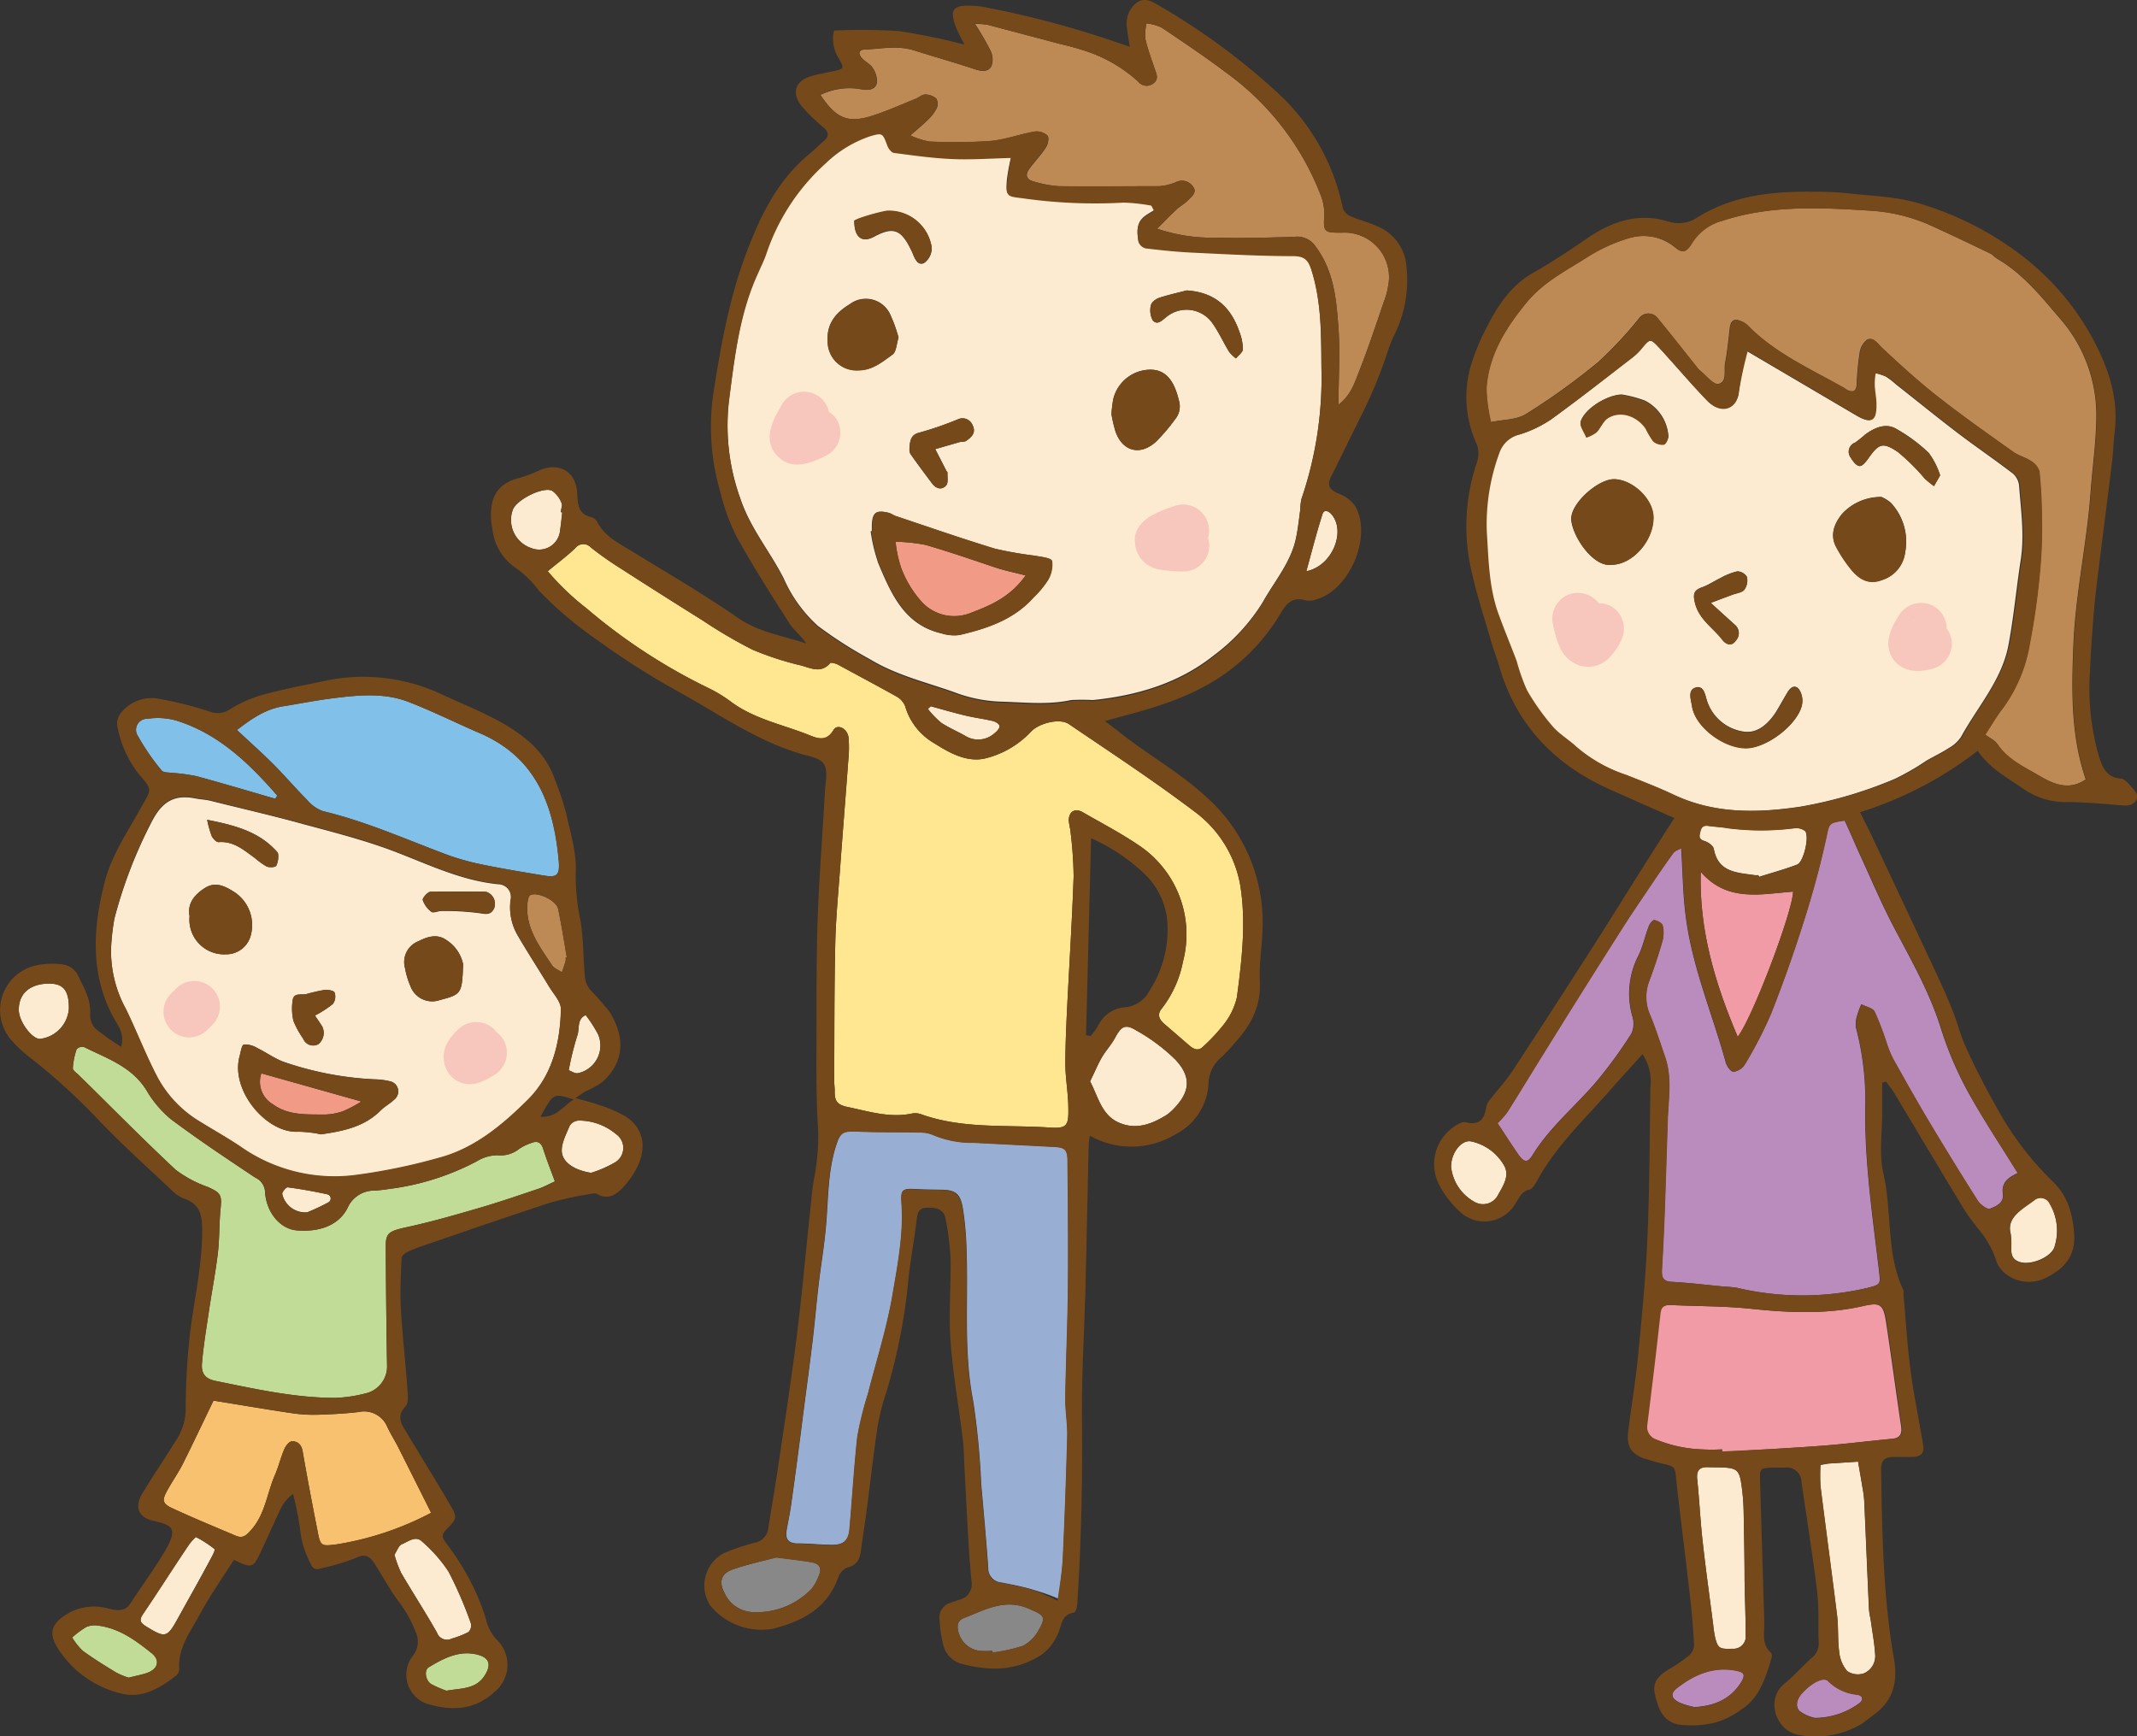 <svg xmlns="http://www.w3.org/2000/svg" viewBox="0 0 270.54 219.84"><rect x="0" y="0" width="270.54" height="219.84" fill="#333333" stroke="none"/><defs><style>.cls-1{fill:#fdebd1;}.cls-1,.cls-10,.cls-11,.cls-12,.cls-13,.cls-2,.cls-3,.cls-4,.cls-5,.cls-6,.cls-8,.cls-9{fill-rule:evenodd;}.cls-2{fill:#ffe792;}.cls-3{fill:#98afd3;}.cls-4{fill:#bd8a55;}.cls-5{fill:#888;}.cls-6{fill:#f19a86;}.cls-7{fill:#f7c6bd;}.cls-8{fill:#76491b;}.cls-9{fill:#ba8cbd;}.cls-10{fill:#f09ba5;}.cls-11{fill:#c0dc96;}.cls-12{fill:#81c0e9;}.cls-13{fill:#f8c170;}</style></defs><title>footer_fam</title><g id="圖層_2" data-name="圖層 2"><g id="圖層_1-2" data-name="圖層 1"><path class="cls-1" d="M146.1,26.61c-.39.25-.8.47-1.16.74-1.12.84-1,2-.81,3.19a1.3,1.3,0,0,0,.9.83c2,.24,4,.44,6,.54,4.24.2,8.49.4,12.74.44,1.36,0,1.84.49,2.24,1.73,1.31,4.07,1.23,8.3,1.28,12.45a47.37,47.37,0,0,1-2.53,16.62,7.24,7.24,0,0,0-.15,1.38c-.17,1.21-.29,2.44-.55,3.63-.65,3.06-2.73,5.44-4.19,8.07A24.37,24.37,0,0,1,153.63,83c-4.41,3.51-9.7,5.06-15.27,5.63a25.7,25.7,0,0,0-2.76,0c-2.86.62-5.73.3-8.59.21a18.28,18.28,0,0,1-5.64-1c-3.75-1.39-7.7-2.24-11.22-4.37a55,55,0,0,1-6.58-4.21,17.62,17.62,0,0,1-4.34-6c-1.7-3.38-4.18-6.29-5.45-10a27.43,27.43,0,0,1-1.5-12.6c.72-5.5,1.32-11.08,3.65-16.24.35-.78.74-1.54,1-2.34a26.83,26.83,0,0,1,7.61-11.51,15,15,0,0,1,5.6-3.42c1.61-.47,1.59-.41,2.23,1.26.13.35.53.81.85.85,2.45.32,4.91.67,7.37.77s4.94-.08,7.41-.14a25.82,25.82,0,0,0-.53,2.84c-.15,2-.11,2,1.9,2.23a64.88,64.88,0,0,0,12.71.56,21.89,21.89,0,0,1,3.62.31Zm-35,44.49c1.66,3.93,3.29,8,8.1,9.1a5.2,5.2,0,0,0,2.25.2c3.49-.82,6.86-1.94,9.36-4.74a12.16,12.16,0,0,0,1.78-2.13,3.77,3.77,0,0,0,.56-2.5c-.12-.41-1.43-.53-2.23-.68a47.73,47.73,0,0,1-5-.88c-4.22-1.29-8.38-2.74-12.57-4.14-.29-.1-.55-.31-.84-.39-1.61-.43-2.09-.06-2.14,1.61,0,.23,0,.47,0,.7l-.15,0A21,21,0,0,0,111.12,71.1ZM141.21,54.6c.89,2.57,3.15,3.16,5.18,1.28a24.22,24.22,0,0,0,2.39-2.82,2.54,2.54,0,0,0,.47-2.35c-.61-2.59-1.71-3.9-3.59-3.91a4.87,4.87,0,0,0-4.72,3.71,15.14,15.14,0,0,0-.23,1.94A19.17,19.17,0,0,0,141.21,54.6ZM112.66,39.72a3.39,3.39,0,0,0-5.09-1.21c-1.78,1.08-2.93,2.47-2.79,4.68a3.66,3.66,0,0,0,3.9,3.68c1.74,0,3-1.05,4.31-2,.49-.35.51-1.37.76-2.16A18.16,18.16,0,0,0,112.66,39.72Zm34.05-2c-.39.13-.91.54-1,.89a2.7,2.7,0,0,0,.22,1.94c.59.69,1.19,0,1.75-.43a4,4,0,0,1,5.71.66c.86,1.16,1.46,2.53,2.22,3.77a4.67,4.67,0,0,0,.86.83c.31-.39.87-.78.88-1.18a6.4,6.4,0,0,0-.46-2.23c-1.18-3.35-3.37-5-6.67-5.2C149.07,37.07,147.87,37.33,146.71,37.72ZM115.28,57.5c.88,1.26,1.81,2.49,2.73,3.72.5.67,1.24.85,1.77.24.3-.34.14-1.08.17-1.64,0-.06-.09-.12-.13-.19l-1.42-2.77,3.06-.88c.29-.08.66,0,.89-.19.66-.46,1.24-1,.79-1.93a1.38,1.38,0,0,0-1.92-.75,42.33,42.33,0,0,1-4.79,1.65c-1.11.28-1.26,1-1.3,2.17A1,1,0,0,0,115.28,57.5ZM110.61,30c2.39-1.29,3.39-1,4.61,1.41.14.28.28.56.39.84.27.68.71,1.49,1.46,1a2.33,2.33,0,0,0,.89-1.89,5.46,5.46,0,0,0-5.72-4.63,24.08,24.08,0,0,0-3.58,1,3.41,3.41,0,0,0-.51.19C108.12,30.1,109.17,30.76,110.61,30Z"/><path class="cls-2" d="M69.34,72.33A32.63,32.63,0,0,0,74.23,77,72.52,72.52,0,0,0,89.75,87.14a17.7,17.7,0,0,1,2.77,1.69c3,2.24,6.65,2.91,10,4.27,1.05.43,2.15.77,3-.68.49-.82,1.78-.21,1.91,1a16.36,16.36,0,0,1-.05,3c-.32,4.4-.68,8.79-1,13.18-.24,3.32-.57,6.63-.64,10-.13,5.75-.1,11.5-.13,17.24,0,.47.08.93.06,1.39,0,1.14.29,1.64,1.63,1.92,2.74.57,5.4,1.44,8.25.81a2.2,2.2,0,0,1,1.14.14c5.24,1.85,10.74,1.29,16.13,1.65,2.2.15,2.47-.18,2.43-2.37,0-1.85-.35-3.7-.38-5.56,0-2.16.09-4.32.19-6.48.28-5.8.66-11.59.86-17.39a50.91,50.91,0,0,0-.44-6,9.13,9.13,0,0,1-.18-1.13c.05-1.1.79-1.53,1.75-1,2.34,1.35,4.75,2.6,7,4.12a13.56,13.56,0,0,1,5.71,14.81,14,14,0,0,1-2.63,5.87c-.67.78-.43,1.4.26,2l3.15,2.72c.57.49,1.17.81,1.82.12a23.3,23.3,0,0,0,2.52-2.7,8.76,8.76,0,0,0,1.71-3.5c.63-4.75,1.2-9.58.4-14.32a14.78,14.78,0,0,0-5.86-9.26c-5.12-3.87-10.5-7.4-15.8-11-1.16-.8-3.76-.13-4.79.93a11.76,11.76,0,0,1-5.9,3.43c-2.24.47-4.35-.66-6.28-1.89a8,8,0,0,1-3.77-4.74,2.48,2.48,0,0,0-1.15-1.26c-2.43-1.36-4.89-2.66-7.35-4-.31-.16-.92-.32-1-.19-1.15,1.35-2.48.61-3.68.29a38.22,38.22,0,0,1-6.15-2A60.55,60.55,0,0,1,89,78.58Q83.81,75.34,78.62,72a42.63,42.63,0,0,1-3.81-2.68,1.29,1.29,0,0,0-2,.1C71.76,70.42,70.61,71.28,69.34,72.33Z"/><path class="cls-3" d="M134,202.41c.19-1.64.49-3.45.58-5.27q.36-7.77.56-15.55c0-1.55-.27-3.1-.25-4.64.07-4.58.28-9.15.33-13.73.05-5.35,0-10.71-.05-16.06,0-1.75-.28-1.93-2.09-2l-9.75-.5a12.57,12.57,0,0,1-5.21-1,4.32,4.32,0,0,0-1.81-.3c-2.55-.06-5.1,0-7.65-.12-2-.06-2.26.07-2.85,1.92-1,3.22-.94,6.57-1.22,9.89-.21,2.54-.65,5.07-.95,7.61s-.49,4.9-.79,7.34c-.47,3.85-1,7.69-1.48,11.53-.39,3-.79,6-1.21,9-.15,1.07-.39,2.13-.57,3.2s.16,1.64,1.32,1.67c1.47,0,2.95.17,4.42.18s2.1-.57,2.23-2c.35-3.92.57-7.84,1-11.74a43,43,0,0,1,1.34-5.4c1.07-4.19,2.4-8.34,3.12-12.58.65-3.8,1.4-7.64,1.13-11.57-.12-1.76.12-1.84,1.86-1.75,1,.06,2,.06,3,.08,1.91,0,2.55.43,2.88,2.3a40.11,40.11,0,0,1,.48,5.53c.23,6.33-.4,12.67.85,19a98.46,98.46,0,0,1,1,10.42c.31,3.53.64,7.06.89,10.59a1.8,1.8,0,0,0,1.65,1.89c1.44.28,2.89.55,4.29,1A23.78,23.78,0,0,1,134,202.41Z"/><path class="cls-4" d="M123.42,3a36.25,36.25,0,0,1,2,3.45,2.54,2.54,0,0,1,.1,1.92c-.4.75-1.22.69-2.06.41-2.57-.85-5.17-1.59-7.75-2.4-2.06-.65-4.15-.2-6.22-.1-.85,0-.83.59-.35,1.1s1.06.74,1.36,1.25a2.86,2.86,0,0,1,.51,1.89c-.22.9-1.12.93-1.94.79a8.35,8.35,0,0,0-5.2.71c2,3,3.5,3.64,6.64,2.62,1.83-.59,3.6-1.39,5.39-2.11.43-.17.84-.56,1.25-.56a2.11,2.11,0,0,1,1.41.54,1.4,1.4,0,0,1,0,1.26,5.52,5.52,0,0,1-1.13,1.44c-.59.59-1.25,1.12-2.18,1.94a10.23,10.23,0,0,0,2.43.78,68.09,68.09,0,0,0,7.69-.07c1.9-.17,3.75-.87,5.65-1.2a2,2,0,0,1,1.6.52c.22.23.07,1.07-.19,1.46-.63,1-1.45,1.82-2.13,2.76-.54.73-.34,1.35.54,1.57a14.08,14.08,0,0,0,3.19.61c4.25.06,8.51,0,12.76,0A6.47,6.47,0,0,0,149,23a1.68,1.68,0,0,1,2,.58c.62.74-.12,1.29-.58,1.76s-1,.74-1.45,1.16c-.78.72-1.51,1.48-2.48,2.45a21.48,21.48,0,0,0,7.39,1.14c3.33.09,6.68,0,10-.11a2.8,2.8,0,0,1,2.7,1.27c2.32,3.12,2.61,6.74,2.87,10.34.22,3.08,0,6.2,0,9.65,1.61-1.25,2.05-2.81,2.61-4.22,1.22-3.08,2.24-6.24,3.33-9.37a7.9,7.9,0,0,0,.33-1.36,5.64,5.64,0,0,0-5.9-6.83c-2.23,0-2.29-.09-2.17-2.25a6.33,6.33,0,0,0-.43-2.45,34.42,34.42,0,0,0-12-15.57c-2.65-2-5.42-3.86-8.18-5.71a6.31,6.31,0,0,0-1.9-.52,6.88,6.88,0,0,0-.13,2c.29,1.27.75,2.5,1.17,3.74.22.66.59,1.33-.19,1.88a1.36,1.36,0,0,1-1.89-.24,18.38,18.38,0,0,0-6.33-3.77,33.6,33.6,0,0,0-3.55-1q-4.59-1.22-9.18-2.43A16.83,16.83,0,0,0,123.42,3Z"/><path class="cls-1" d="M138,136.91c1.06,2.08,1.48,4.29,3.66,5.23s4.09.2,5.94-.93a5,5,0,0,0,.89-.74c2.15-2.15,2.4-4.07.32-6.3a23.05,23.05,0,0,0-5-3.73c-1.39-.84-1.88-.49-2.68,1-.47.86-1.17,1.6-1.66,2.45S138.52,135.89,138,136.91Z"/><path class="cls-5" d="M98.28,197.17c-1.53.42-3.58.86-5.54,1.54-1.48.51-1.76,1.61-1,3a4.1,4.1,0,0,0,3.73,2.4,9.63,9.63,0,0,0,7.32-3,6.22,6.22,0,0,0,.88-1.63c.42-.93.08-1.52-.9-1.68C101.46,197.55,100.14,197.41,98.28,197.17Z"/><path class="cls-5" d="M125.69,209.24a21,21,0,0,0,3.78-.86,4.59,4.59,0,0,0,1.94-1.86c1.09-1.83.81-2-1.07-2.81-3.09-1.41-5.64.12-8.31,1.14-.73.28-.93.86-.71,1.7A3.17,3.17,0,0,0,124,209a8.5,8.5,0,0,0,1.62,0Z"/><path class="cls-1" d="M71,64.84c0-.38.25-.84.11-1.13a3.44,3.44,0,0,0-1.19-1.57c-1.15-.59-4.57,1.15-5,2.42a3.75,3.75,0,0,0,2.35,4.83,2.66,2.66,0,0,0,3.65-2.29c.12-.74.18-1.49.27-2.24Z"/><path class="cls-1" d="M117.46,89.75a11.86,11.86,0,0,0,1.71,1.77c1,.65,2.05,1.09,3.07,1.67a3.08,3.08,0,0,0,3.68-.37c.29-.22.65-.61.62-.89s-.51-.56-.84-.64c-1.13-.27-2.29-.41-3.43-.68-1.49-.36-3-.79-4.43-1.19Z"/><path class="cls-1" d="M165.37,72.32c3.27-.65,5-4.93,3.26-7.13-.35-.43-1-.85-1.24,0C166.68,67.43,166.09,69.74,165.37,72.32Z"/><path class="cls-6" d="M129.84,72.85c-1.42-.36-2.54-.59-3.61-.93-3-1-6-2.05-9.05-2.93a21,21,0,0,0-3.8-.4,15.25,15.25,0,0,0,.71,3.32,13.61,13.61,0,0,0,2.63,4.32,5.58,5.58,0,0,0,6.19,1.36C125.5,76.61,127.91,75.56,129.84,72.85Z"/><path class="cls-7" d="M145.74,65.29a17,17,0,0,1,3.19-1.3,3.26,3.26,0,0,1,4,2.27,3.11,3.11,0,0,1,0,1.85,3.2,3.2,0,0,1,.16,1,3.27,3.27,0,0,1-3.24,3.24,18,18,0,0,1-3.17-.26,4.19,4.19,0,0,1-1.26-.49,3.61,3.61,0,0,1-1.73-2.94C143.46,67.2,144.63,65.94,145.74,65.29Z"/><path class="cls-7" d="M99,51.21a3.22,3.22,0,0,1,5.94.93,3.14,3.14,0,0,1,1,1,3.26,3.26,0,0,1-1.16,4.44c-1.95,1-4.41,2.09-6.27.24C96.45,55.82,97.8,53.2,99,51.21Z"/><path class="cls-8" d="M137.83,144.85q-.2,8.71-.39,17.42c0,.93-.06,1.86-.09,2.79-.14,4.8-.43,9.6-.38,14.39.09,7.83-.08,15.65-.58,23.47,0,.44-.21,1.21-.41,1.24-1.74.24-1.55,1.84-2.14,2.87a6.27,6.27,0,0,1-2,2.48c-3.21,2.07-6.54,2.07-10.06,1.15a3.26,3.26,0,0,1-2.35-2.36,16.74,16.74,0,0,1-.48-3.2,1.93,1.93,0,0,1,1.37-2.17c.36-.14.73-.25,1.1-.39a2,2,0,0,0,1.56-2.39c-.42-4.63-.6-9.28-.86-13.92-.08-1.39-.08-2.8-.25-4.18-.5-4.07-1.24-8.13-1.53-12.21-.25-3.47.06-7,0-10.47a34.26,34.26,0,0,0-.63-5.07c-.2-1.11-1-1.44-2.32-1.4-1.06,0-1.23.63-1.34,1.5-.28,2.38-.72,4.73-1,7.11a73.64,73.64,0,0,1-2.86,14.81,28.57,28.57,0,0,0-1.09,4.28c-.51,3.37-.88,6.76-1.32,10.13-.24,1.84-.53,3.68-.78,5.52-.14,1.07-.44,1.9-1.7,2.19a2.06,2.06,0,0,0-1.17,1.23c-1.36,3.92-4.54,5.57-8.19,6.52a8.37,8.37,0,0,1-8.08-3,4.66,4.66,0,0,1,1.75-6.54,28.59,28.59,0,0,1,3.93-1.33,2.09,2.09,0,0,0,1.73-1.87c.36-2.36.79-4.72,1.14-7.08.83-5.6,1.7-11.19,2.41-16.8.67-5.3,1.15-10.63,1.71-15.94.15-1.39.26-2.78.48-4.15a28.21,28.21,0,0,0,.57-6.35c-.31-4.63-.21-9.29-.21-13.93s0-9,.17-13.51c.2-5.18.61-10.35.9-15.53.06-1.16.4-2.59-.13-3.42s-1.95-1-3-1.32C96,93.82,91.44,90.72,86.67,88a99.63,99.63,0,0,1-11-6.93,48.1,48.1,0,0,1-7.42-6.27,14,14,0,0,0-2.79-2.79,6.77,6.77,0,0,1-3.08-4.73c-.65-3.45,0-5.95,3.37-6.77a17.34,17.34,0,0,0,2.62-1c2.45-1,4.52.18,4.69,2.84.09,1.36.05,2.74,1.81,3.13a1.19,1.19,0,0,1,.71.54c.92,1.86,2.68,2.71,4.33,3.72,4.54,2.79,9.17,5.47,13.55,8.51,2.65,1.83,5.67,2.22,8.6,3.22-.63-1-1.57-1.68-2.15-2.59-2.29-3.59-4.58-7.18-6.64-10.9a25.94,25.94,0,0,1-2.07-5.66A29.4,29.4,0,0,1,90.28,50c.94-6.05,2-12.08,4.16-17.86,1.82-4.83,4-9.38,8.13-12.73.6-.49,1.13-1.07,1.73-1.56s.69-1.08,0-1.68a24.63,24.63,0,0,1-2.68-2.57c-1.52-1.8-1-3.4,1.22-4,.82-.23,1.67-.37,2.5-.55,1.57-.34,1.58-.35.84-1.67a4.61,4.61,0,0,1-.6-3.51,78.19,78.19,0,0,1,8.18.06,84.86,84.86,0,0,1,8.34,1.71A24.44,24.44,0,0,1,121,3.39c-.8-2.17-.36-2.76,2-2.66a10.81,10.81,0,0,1,1.85.21,122.78,122.78,0,0,1,16.59,4.44c.46.17.93.31,1.59.53-.14-.91-.28-1.58-.34-2.26A3.4,3.4,0,0,1,143.9.33c1.16-.79,2.18,0,3.21.6a85,85,0,0,1,14.24,10.46,27.27,27.27,0,0,1,8.66,15,1.76,1.76,0,0,0,1,1c1.06.47,2.21.74,3.27,1.22a6,6,0,0,1,3.65,4.24,15.65,15.65,0,0,1-1.38,9.49,16.6,16.6,0,0,0-.79,1.91,58.61,58.61,0,0,1-3.29,8.09c-1.35,2.68-2.64,5.39-4,8.09-.48,1-.16,1.53.85,2a4.75,4.75,0,0,1,2.17,1.53c2.31,3.74-.52,10.65-4.8,11.91a2.6,2.6,0,0,1-1.37.15c-1.71-.53-2.49.41-3.25,1.72a24.91,24.91,0,0,1-9,8.84,32.65,32.65,0,0,1-5.89,2.59c-2.29.81-4.67,1.37-7.3,2.12.86.66,1.47,1.11,2.06,1.58,3.46,2.74,7.34,4.88,10.63,7.9a21.22,21.22,0,0,1,7.26,16.95c-.06,2.17-.45,4.34-.34,6.49.18,3.23-1.18,5.69-3.26,7.92a18.75,18.75,0,0,1-1.58,1.7,4.5,4.5,0,0,0-1.66,3.41,7.63,7.63,0,0,1-4.14,6.35,10.73,10.73,0,0,1-10.88.19A10.43,10.43,0,0,0,137.83,144.85Zm4.31-119.19a64.88,64.88,0,0,1-12.71-.56c-2-.24-2.06-.22-1.9-2.23A25.82,25.82,0,0,1,128,20c-2.48.06-4.95.24-7.41.14s-4.92-.45-7.37-.77c-.32,0-.72-.5-.85-.85-.63-1.67-.62-1.73-2.23-1.26a15,15,0,0,0-5.6,3.42A26.83,26.83,0,0,0,97,32.21c-.28.8-.67,1.57-1,2.34C93.61,39.71,93,45.29,92.29,50.79a27.43,27.43,0,0,0,1.5,12.6c1.26,3.67,3.74,6.58,5.45,10a17.62,17.62,0,0,0,4.34,6,55,55,0,0,0,6.58,4.21c3.52,2.13,7.46,3,11.22,4.37a18.28,18.28,0,0,0,5.64,1c2.86.09,5.73.41,8.59-.21a25.7,25.7,0,0,1,2.76,0c5.57-.57,10.86-2.11,15.27-5.63a24.37,24.37,0,0,0,6.23-6.82c1.46-2.63,3.55-5,4.19-8.07.26-1.2.38-2.42.55-3.63a7.24,7.24,0,0,1,.15-1.38,47.37,47.37,0,0,0,2.53-16.62c0-4.15,0-8.38-1.28-12.45-.4-1.24-.88-1.71-2.24-1.73-4.25,0-8.49-.24-12.74-.44-2-.09-4-.3-6-.54a1.3,1.3,0,0,1-.9-.83c-.19-1.15-.31-2.35.81-3.19.37-.27.77-.5,1.16-.74l-.34-.65A21.89,21.89,0,0,0,142.14,25.65ZM74.23,77A72.52,72.52,0,0,0,89.75,87.14a17.7,17.7,0,0,1,2.77,1.69c3,2.24,6.65,2.91,10,4.27,1.05.43,2.15.77,3-.68.49-.82,1.78-.21,1.91,1a16.36,16.36,0,0,1-.05,3c-.32,4.4-.68,8.79-1,13.18-.24,3.32-.57,6.63-.64,10-.13,5.75-.1,11.5-.13,17.24,0,.47.08.93.06,1.39,0,1.14.29,1.64,1.63,1.92,2.74.57,5.4,1.44,8.25.81a2.2,2.2,0,0,1,1.14.14c5.24,1.85,10.74,1.29,16.13,1.65,2.2.15,2.47-.18,2.43-2.37,0-1.85-.35-3.7-.38-5.56,0-2.16.09-4.32.19-6.48.28-5.8.66-11.59.86-17.39a50.91,50.91,0,0,0-.44-6,9.13,9.13,0,0,1-.18-1.13c.05-1.1.79-1.53,1.75-1,2.34,1.35,4.75,2.6,7,4.12a13.56,13.56,0,0,1,5.71,14.81,14,14,0,0,1-2.63,5.87c-.67.78-.43,1.4.26,2l3.15,2.72c.57.49,1.17.81,1.82.12a23.3,23.3,0,0,0,2.52-2.7,8.76,8.76,0,0,0,1.71-3.5c.63-4.75,1.2-9.58.4-14.32a14.78,14.78,0,0,0-5.86-9.26c-5.12-3.87-10.5-7.4-15.8-11-1.16-.8-3.76-.13-4.79.93a11.76,11.76,0,0,1-5.9,3.43c-2.24.47-4.35-.66-6.28-1.89a8,8,0,0,1-3.77-4.74,2.48,2.48,0,0,0-1.15-1.26c-2.43-1.36-4.89-2.66-7.35-4-.31-.16-.92-.32-1-.19-1.15,1.35-2.48.61-3.68.29a38.22,38.22,0,0,1-6.15-2A60.55,60.55,0,0,1,89,78.58Q83.81,75.34,78.62,72a42.63,42.63,0,0,1-3.81-2.68,1.29,1.29,0,0,0-2,.1c-1.05,1-2.2,1.83-3.48,2.87A32.63,32.63,0,0,0,74.23,77Zm60.31,120.18q.36-7.77.56-15.55c0-1.55-.27-3.1-.25-4.64.07-4.58.28-9.15.33-13.73.05-5.35,0-10.71-.05-16.06,0-1.75-.28-1.93-2.09-2l-9.75-.5a12.57,12.57,0,0,1-5.21-1,4.32,4.32,0,0,0-1.81-.3c-2.55-.06-5.1,0-7.65-.12-2-.06-2.26.07-2.85,1.92-1,3.22-.94,6.57-1.22,9.89-.21,2.54-.65,5.07-.95,7.61s-.49,4.9-.79,7.34c-.47,3.85-1,7.69-1.48,11.53-.39,3-.79,6-1.21,9-.15,1.07-.39,2.13-.57,3.2s.16,1.64,1.32,1.67c1.47,0,2.95.17,4.42.18s2.1-.57,2.23-2c.35-3.92.57-7.84,1-11.74a43,43,0,0,1,1.34-5.4c1.07-4.19,2.4-8.34,3.12-12.58.65-3.8,1.4-7.64,1.13-11.57-.12-1.76.12-1.84,1.86-1.75,1,.06,2,.06,3,.08,1.91,0,2.55.43,2.88,2.3a40.11,40.11,0,0,1,.48,5.53c.23,6.33-.4,12.67.85,19a98.46,98.46,0,0,1,1,10.42c.31,3.53.64,7.06.89,10.59a1.8,1.8,0,0,0,1.65,1.89c1.44.28,2.89.55,4.29,1a23.78,23.78,0,0,1,2.87,1.27C134.15,200.77,134.46,199,134.54,197.14ZM125.39,6.43a2.54,2.54,0,0,1,.1,1.92c-.4.75-1.22.69-2.06.41-2.57-.85-5.17-1.59-7.75-2.4-2.06-.65-4.15-.2-6.22-.1-.85,0-.83.59-.35,1.1s1.06.74,1.36,1.25a2.86,2.86,0,0,1,.51,1.89c-.22.9-1.12.93-1.94.79a8.35,8.35,0,0,0-5.2.71c2,3,3.5,3.64,6.64,2.62,1.83-.59,3.6-1.39,5.39-2.11.43-.17.84-.56,1.25-.56a2.11,2.11,0,0,1,1.41.54,1.4,1.4,0,0,1,0,1.26,5.52,5.52,0,0,1-1.13,1.44c-.59.59-1.25,1.12-2.18,1.94a10.23,10.23,0,0,0,2.43.78,68.09,68.09,0,0,0,7.69-.07c1.9-.17,3.75-.87,5.65-1.2a2,2,0,0,1,1.6.52c.22.23.07,1.07-.19,1.46-.63,1-1.45,1.82-2.13,2.76-.54.73-.34,1.35.54,1.57a14.08,14.08,0,0,0,3.19.61c4.25.06,8.51,0,12.76,0A6.47,6.47,0,0,0,149,23a1.68,1.68,0,0,1,2,.58c.62.74-.12,1.29-.58,1.76s-1,.74-1.45,1.16c-.78.72-1.51,1.48-2.48,2.45a21.48,21.48,0,0,0,7.39,1.14c3.33.09,6.68,0,10-.11a2.8,2.8,0,0,1,2.7,1.27c2.32,3.12,2.61,6.74,2.87,10.34.22,3.08,0,6.2,0,9.65,1.61-1.25,2.05-2.81,2.61-4.22,1.22-3.08,2.24-6.24,3.33-9.37a7.9,7.9,0,0,0,.33-1.36,5.64,5.64,0,0,0-5.9-6.83c-2.23,0-2.29-.09-2.17-2.25a6.33,6.33,0,0,0-.43-2.45,34.42,34.42,0,0,0-12-15.57c-2.65-2-5.42-3.86-8.18-5.71a6.31,6.31,0,0,0-1.9-.52,6.88,6.88,0,0,0-.13,2c.29,1.27.75,2.5,1.17,3.74.22.66.59,1.33-.19,1.88a1.36,1.36,0,0,1-1.89-.24,18.38,18.38,0,0,0-6.33-3.77,33.6,33.6,0,0,0-3.55-1q-4.59-1.22-9.18-2.43a16.83,16.83,0,0,0-1.7-.2A36.25,36.25,0,0,1,125.39,6.43ZM139,129.9a4.13,4.13,0,0,1,3.47-2.38,3.8,3.8,0,0,0,3-2,14.33,14.33,0,0,0,2.33-8.6,9.41,9.41,0,0,0-3-6.37,23.8,23.8,0,0,0-6.67-4.43c-.22,8.51-.43,16.71-.64,24.92l.59.13C138.39,130.76,138.73,130.36,139,129.9Zm2.68,12.24c2.12.92,4.09.2,5.94-.93a5,5,0,0,0,.89-.74c2.15-2.15,2.4-4.07.32-6.3a23.05,23.05,0,0,0-5-3.73c-1.39-.84-1.88-.49-2.68,1-.47.86-1.17,1.6-1.66,2.45s-1,2-1.48,3C139.09,139,139.5,141.19,141.68,142.14ZM92.73,198.71c-1.48.51-1.76,1.61-1,3a4.1,4.1,0,0,0,3.73,2.4,9.63,9.63,0,0,0,7.32-3,6.22,6.22,0,0,0,.88-1.63c.42-.93.08-1.52-.9-1.68-1.3-.21-2.62-.35-4.48-.59C96.74,197.59,94.7,198,92.73,198.71Zm36.74,9.67a4.59,4.59,0,0,0,1.94-1.86c1.09-1.83.81-2-1.07-2.81-3.09-1.41-5.64.12-8.31,1.14-.73.28-.93.86-.71,1.7A3.17,3.17,0,0,0,124,209a8.5,8.5,0,0,0,1.62,0l0,.2A21,21,0,0,0,129.47,208.38ZM71.09,63.71a3.44,3.44,0,0,0-1.19-1.57c-1.15-.59-4.57,1.15-5,2.42a3.75,3.75,0,0,0,2.35,4.83,2.66,2.66,0,0,0,3.65-2.29c.12-.74.18-1.49.27-2.24l-.15,0C71,64.46,71.23,64,71.09,63.71Zm48.08,27.8c1,.65,2.05,1.09,3.07,1.67a3.08,3.08,0,0,0,3.68-.37c.29-.22.65-.61.62-.89s-.51-.56-.84-.64c-1.13-.27-2.29-.41-3.43-.68-1.49-.36-3-.79-4.43-1.19l-.38.34A11.86,11.86,0,0,0,119.17,91.51Zm49.46-26.33c-.35-.43-1-.85-1.24,0-.72,2.26-1.3,4.57-2,7.15C168.64,71.67,170.41,67.39,168.63,65.18Z"/><path class="cls-8" d="M110.43,67.24c0-.23,0-.47,0-.7.05-1.67.53-2,2.14-1.61.29.08.55.29.84.39,4.18,1.4,8.35,2.85,12.57,4.14a47.73,47.73,0,0,0,5,.88c.8.15,2.11.27,2.23.68a3.77,3.77,0,0,1-.56,2.5,12.16,12.16,0,0,1-1.78,2.13c-2.5,2.8-5.87,3.93-9.36,4.74a5.2,5.2,0,0,1-2.25-.2c-4.81-1.13-6.44-5.17-8.1-9.1a21,21,0,0,1-.85-3.83Zm15.8,4.68c-3-1-6-2.05-9.05-2.93a21,21,0,0,0-3.8-.4,15.25,15.25,0,0,0,.71,3.32,13.61,13.61,0,0,0,2.63,4.32,5.58,5.58,0,0,0,6.19,1.36c2.6-1,5-2,6.94-4.73C128.42,72.48,127.3,72.26,126.22,71.91Z"/><path class="cls-8" d="M140.71,52.45a19.17,19.17,0,0,0,.5,2.16c.89,2.57,3.15,3.16,5.18,1.28a24.22,24.22,0,0,0,2.39-2.82,2.54,2.54,0,0,0,.47-2.35c-.61-2.59-1.71-3.9-3.59-3.91a4.87,4.87,0,0,0-4.72,3.71A15.14,15.14,0,0,0,140.71,52.45Z"/><path class="cls-8" d="M113.75,42.76a18.16,18.16,0,0,0-1.09-3,3.39,3.39,0,0,0-5.09-1.21c-1.78,1.08-2.93,2.47-2.79,4.68a3.66,3.66,0,0,0,3.9,3.68c1.74,0,3-1.05,4.31-2C113.48,44.57,113.5,43.55,113.75,42.76Z"/><path class="cls-8" d="M150.25,36.77c-1.18.31-2.38.57-3.54.95-.39.13-.91.54-1,.89a2.7,2.7,0,0,0,.22,1.94c.59.69,1.19,0,1.75-.43a4,4,0,0,1,5.71.66c.86,1.16,1.46,2.53,2.22,3.77a4.67,4.67,0,0,0,.86.83c.31-.39.87-.78.88-1.18a6.4,6.4,0,0,0-.46-2.23C155.75,38.62,153.55,37,150.25,36.77Z"/><path class="cls-8" d="M115.15,56.93a1,1,0,0,0,.13.57c.88,1.26,1.81,2.49,2.73,3.72.5.67,1.24.85,1.77.24.3-.34.14-1.08.17-1.64,0-.06-.09-.12-.13-.19l-1.42-2.77,3.06-.88c.29-.08.66,0,.89-.19.66-.46,1.24-1,.79-1.93a1.38,1.38,0,0,0-1.92-.75,42.33,42.33,0,0,1-4.79,1.65C115.34,55,115.18,55.71,115.15,56.93Z"/><path class="cls-8" d="M108.16,27.94c0,2.16,1,2.82,2.44,2,2.39-1.29,3.39-1,4.61,1.41.14.28.28.56.39.84.27.68.71,1.49,1.46,1a2.33,2.33,0,0,0,.89-1.89,5.46,5.46,0,0,0-5.72-4.63,24.08,24.08,0,0,0-3.58,1A3.41,3.41,0,0,0,108.16,27.94Z"/><path class="cls-1" d="M235.05,52.63c1.73,1,2.37.7,2.39-1.31,0-.92-.18-1.85-.22-2.78a8.5,8.5,0,0,1,.12-1.31,7.62,7.62,0,0,1,1.39.44,9.41,9.41,0,0,1,1.3,1c2.62,2.06,5.2,4.16,7.85,6.18,2.28,1.73,4.64,3.34,6.92,5.08a2.36,2.36,0,0,1,.81,1.52c.23,3.14.7,6.28.21,9.45-.56,3.59-.88,7.23-1.56,10.8-.84,4.41-3.9,7.76-6,11.6a4.47,4.47,0,0,1-1.54,1.4c-.9.59-1.88,1.05-2.82,1.59a32.08,32.08,0,0,1-4,2.31,54.11,54.11,0,0,1-12,3.53c-5.51.82-10.93.92-16.13-1.54-1.94-.92-4-1.69-5.95-2.48a18.69,18.69,0,0,1-6.42-3.63c-.94-.91-2.13-1.59-3-2.58a29.49,29.49,0,0,1-3.2-4.52,24.76,24.76,0,0,1-1.3-3.67c-.73-2-1.52-3.88-2.25-5.83-1.27-3.39-1.31-7-1.54-10.51a26.06,26.06,0,0,1,1.58-10A3.63,3.63,0,0,1,192.4,55a15.26,15.26,0,0,0,3.93-1.89c3.5-2.53,6.9-5.21,10.33-7.85a7.55,7.55,0,0,0,1.16-1.13c1.07-1.29,1.09-1.3,2.21-.12.43.45.84.92,1.25,1.38,1.61,1.78,3.17,3.62,4.85,5.34s3.81,1.08,4-1.16a49.63,49.63,0,0,1,1-5.13ZM209.31,65.52c0-2.31-2.61-4.81-5-4.85-2,0-5.41,3-5.4,5s2.68,6.14,5.08,5.84C206.62,71.52,209.33,68.48,209.31,65.52ZM233.25,65c-1,1.21-1.64,2.69-.77,4.28a18,18,0,0,0,1.92,2.87c1,1.19,2.2,1.91,3.88,1.26a4.21,4.21,0,0,0,2.92-3.54,7.18,7.18,0,0,0-1.82-6.22,4.63,4.63,0,0,0-1.2-.74A6.69,6.69,0,0,0,233.25,65Zm-5.13,24.23a2.64,2.64,0,0,0-.14-1.54c-.41-1-1.11-1-1.68-.06s-1,1.76-1.52,2.59c-1,1.5-2.41,2.75-4.21,2.37a5.74,5.74,0,0,1-4.43-3.76c-.28-.81-.38-2-1.36-1.82-1.21.25-.7,1.55-.58,2.38.38,2.57,3.92,5.28,6.79,5.31C223.6,94.78,227.53,91.8,228.12,89.27Zm-28-35.89c-.16.55.45,1.32.71,2a4.57,4.57,0,0,0,1.28-.65c.53-.53.82-1.37,1.41-1.78,1.51-1,3.64-.42,4.83,1.31a10.52,10.52,0,0,0,.94,1.59,1.76,1.76,0,0,0,1.37.42c.26-.05.6-.76.55-1.12a5.43,5.43,0,0,0-3-4.41,15.23,15.23,0,0,0-2.92-.76C203.41,50,200.57,51.78,200.11,53.38Zm44.14,4.07A20.32,20.32,0,0,0,240,54.26c-1.33-.73-2.71-.1-3.89.77a13.26,13.26,0,0,1-1.25,1,1.23,1.23,0,0,0-.56,1.91c.26.44.68,1,1.07,1.06s.85-.53,1.14-.94c1.34-1.89,1.82-2.14,3.76-.83a26.26,26.26,0,0,1,3.41,3.38,13.76,13.76,0,0,0,1.16.94l.78-1.37A9.4,9.4,0,0,0,244.25,57.45ZM219.36,75.27c.51-.19,1.18-.25,1.47-.62a2,2,0,0,0,.33-1.61,1.45,1.45,0,0,0-1.23-.71,8.07,8.07,0,0,0-2.13.85c-.76.36-1.47.85-2.25,1.14-1,.35-1.26.72-1,1.88.47,2.17,2.29,3.23,3.49,4.79.34.45,1.11,1,1.75.06a1.37,1.37,0,0,0-.21-2l-3-2.71Z"/><path class="cls-9" d="M255.43,148.51c-2.22-3.6-4.51-7-6.47-10.6a45.08,45.08,0,0,1-3.31-7.9c-1.4-4.41-3.65-8.37-5.79-12.42-1.59-3-2.92-6.15-4.34-9.25-.68-1.47-1.3-3-2-4.45-2.14.31-1.93.36-2.37,2.35-.76,3.47-1.7,6.91-2.78,10.3-1.26,4-2.65,7.94-4.19,11.83a52.08,52.08,0,0,1-3.29,6.37,2,2,0,0,1-1.44.95c-.37,0-.9-.76-1-1.27-1.66-6-4.16-11.86-5-18.1-.41-2.89-.42-5.84-.62-8.93-.32.19-.77.31-1,.6-1.14,1.57-2.23,3.17-3.31,4.78s-2.18,3.21-3.21,4.84q-5,7.86-9.89,15.75c-1.55,2.48-3.06,5-4.62,7.46a10.94,10.94,0,0,1-1.23,1.38c.85,1.29,1.66,2.56,2.51,3.8s1.31,1.29,2,.13c2.24-3.59,5.55-6.23,8.22-9.44a58.49,58.49,0,0,0,4.23-5.84,3.06,3.06,0,0,0,.11-2.2,10.49,10.49,0,0,1,.78-7.68c.57-1.17.84-2.49,1.31-3.72.12-.32.52-.81.7-.77.4.09,1,.4,1.05.72a4.16,4.16,0,0,1-.05,2c-.49,1.71-1.06,3.39-1.68,5.06a5.62,5.62,0,0,0,.15,4.29c.71,1.71,1.26,3.48,1.87,5.24.93,2.66.42,5.38.34,8.08-.13,3.93-.25,7.86-.39,11.79q-.13,3.46-.33,6.92c-.06,1,0,1.64,1.25,1.71,2.21.12,4.41.39,6.61.6a14.62,14.62,0,0,1,1.61.15,36.14,36.14,0,0,0,16.61,0c1.6-.42,1.6-.46,1.42-2-.82-7-1.88-14-1.75-21.05a36.07,36.07,0,0,0-1.18-9.87,3.5,3.5,0,0,1,.15-1.57,10.8,10.8,0,0,1,.52-1.4c.58.3,1.44.46,1.68.93a38.15,38.15,0,0,1,1.56,4.09,13.66,13.66,0,0,0,.8,1.92c1.4,2.5,2.8,5,4.26,7.46q3.15,5.28,6.44,10.47c.32.5,1.24,1.16,1.57,1,.74-.32,1.79-.67,1.61-1.92C253.34,149.5,254.57,148.94,255.43,148.51Z"/><path class="cls-4" d="M251.29,93c.67.48,1.24.71,1.51,1.13,1.34,2.06,3.54,3,5.5,4.17,1.72,1,3.66,1.8,5.75.38-1.89-5.51-1.8-11.14-1.57-16.94.26-6.56,1.71-12.91,2.18-19.4.24-3.31.74-6.62.73-9.93a18.53,18.53,0,0,0-4.66-12.14c-2.35-2.76-4.65-5.62-7.87-7.5-.33-.19-.59-.53-.93-.69-2.58-1.24-5.17-2.48-7.78-3.66a22.07,22.07,0,0,0-7.67-1.77c-6.19-.39-12.4-.68-18.43,1.29a6.48,6.48,0,0,0-3.84,2.8c-.76,1.27-1.25,1.34-2.19.55a6.26,6.26,0,0,0-5.88-1.12,20.71,20.71,0,0,0-5.43,2.52c-2.6,1.64-5.38,3.08-7.4,5.52-2.66,3.21-4.86,6.67-5.15,10.94a21,21,0,0,0,.57,4.29c1.49-.32,3.19-.28,4.41-1a85.62,85.62,0,0,0,9.17-6.59,50.32,50.32,0,0,0,5.21-5.58,1.44,1.44,0,0,1,2.31,0c1.66,2,3.28,4.09,4.92,6.14a3.1,3.1,0,0,0,.47.52c.77.61,1.66,1.79,2.31,1.67,1.15-.21.68-1.69.86-2.62.27-1.44.42-2.9.58-4.36.12-1.06.54-1.36,1.49-.94a2.59,2.59,0,0,1,.78.51c3.48,3.56,8,5.53,12.21,7.92.13.08.25.19.39.26.74.34,1.16.2,1.21-.72a33.48,33.48,0,0,1,.37-3.94,2.52,2.52,0,0,1,.94-1.7c.8-.38,1.27.44,1.86,1,2.29,2.14,4.61,4.26,7.07,6.19,3.1,2.44,6.34,4.71,9.55,7,.68.49,1.56.69,2.26,1.16a2.33,2.33,0,0,1,1.06,1.32c.2,1.9.29,3.82.31,5.74a57.29,57.29,0,0,1-.18,6.23,91.37,91.37,0,0,1-1.35,9.87,19.14,19.14,0,0,1-3.36,8.08C252.75,90.65,252.1,91.8,251.29,93Z"/><path class="cls-10" d="M218,183.82c4.17-.25,8.34-.46,12.51-.77,3-.22,6-.61,9-.89,1-.09,1.31-.58,1.17-1.56-.65-4.36-1.23-8.73-1.89-13.09-.36-2.41-.74-2.66-3-2.15-4.69,1.07-9.39.83-14.13.34-3.39-.36-6.82-.31-10.22-.48-.88,0-1.21.25-1.31,1.15-.51,4.68-1.08,9.36-1.66,14a1.67,1.67,0,0,0,1.07,1.85,17,17,0,0,0,5.85,1.28,22.93,22.93,0,0,0,2.57,0C218,183.65,218,183.74,218,183.82Z"/><path class="cls-10" d="M220,131.27c1.87-2.34,7-16,7-18.39-4.09.32-8.36,1.37-11.69-2.5C215.09,117.73,217.12,124.51,220,131.27Z"/><path class="cls-1" d="M230.47,185.47a23.94,23.94,0,0,0,0,2.75c.68,5.43,1.42,10.86,2.09,16.29.19,1.53.06,3.11.27,4.63a4.4,4.4,0,0,0,1,2.42,2.41,2.41,0,0,0,2.12.3,2.37,2.37,0,0,0,1.43-2.45c-.08-1.31-.32-2.61-.5-3.91-.08-.61-.25-1.22-.28-1.83-.21-4.56-.39-9.12-.6-13.68a13.8,13.8,0,0,0-.21-1.6c-.18-1.11-.38-2.23-.57-3.34l-3.69.24C231.25,185.33,230.95,185.4,230.47,185.47Z"/><path class="cls-1" d="M217.12,185.76c-.23,0-.47,0-.7,0-1.13-.09-1.7.26-1.56,1.55.28,2.62.39,5.25.69,7.87.39,3.54.89,7.06,1.34,10.59a13.38,13.38,0,0,0,.25,1.6c.35,1.36.6,1.42,2.18,1.37A1.55,1.55,0,0,0,221,207c0-2.31-.1-4.62-.14-6.93,0-2.76-.06-5.53-.11-8.29a29,29,0,0,0-.18-3C220.23,185.91,220.11,185.82,217.12,185.76Z"/><path class="cls-1" d="M222.71,111c1.61-.51,3.24-.95,4.81-1.55.8-.31,1.58-3.55,1-4.25a1.88,1.88,0,0,0-1.4-.35,33.1,33.1,0,0,1-8.33,0c-.83-.15-1.69-.18-2.52-.3-.56-.08-.86.09-1,.67s-.29,1,.51,1.25c.46.14,1.11.58,1.18,1,.55,3,3,3,5.17,3.32a1.84,1.84,0,0,0,.46,0Z"/><path class="cls-1" d="M183.7,147.77a5.78,5.78,0,0,0,3.19,4.51,2.12,2.12,0,0,0,2.76-1c.63-1.13,1.48-2.38.79-3.67a6.31,6.31,0,0,0-4.16-3.09C185,144.24,183.67,146,183.7,147.77Z"/><path class="cls-1" d="M254.56,156.22c.05.58.06.65.06.73.09,1.09-.41,2.45,1.23,2.86,1.45.36,4-.75,4.28-2.09a6.73,6.73,0,0,0-.65-5.35,1.26,1.26,0,0,0-2-.4C255.91,153.14,254,154.16,254.56,156.22Z"/><path class="cls-9" d="M214.53,216.12c2.66-.16,4.61-1.08,5.9-3.16.59-1,.37-1.27-.76-1.48-2.78-.5-5.11.5-7.24,2.13-1,.72-.92,1.38.15,1.92A9.57,9.57,0,0,0,214.53,216.12Z"/><path class="cls-9" d="M229.77,217.49a9.58,9.58,0,0,0,5.55-1.81c.57-.38.61-1-.2-1.14a6,6,0,0,1-3.69-1.72c-.57-.59-2.11.24-3.27,1.52-.66.72-.94,1.66-.33,2.28A4.85,4.85,0,0,0,229.77,217.49Z"/><path class="cls-7" d="M239.53,83.22c1.13,1.88,3.28,2,5.18,1.43a3.29,3.29,0,0,0,2.27-4,3.15,3.15,0,0,0-.53-1.06,3.39,3.39,0,0,0-1.61-2.83,3.29,3.29,0,0,0-4.44,1.16C239.39,79.48,238.47,81.44,239.53,83.22Zm3-4.68h0C242.2,78.61,241.9,78.57,242.53,78.53Z"/><path class="cls-7" d="M196.62,79.14a13.81,13.81,0,0,0,.91,2.94A4.21,4.21,0,0,0,200,84.26a3.73,3.73,0,0,0,3.75-1,7.67,7.67,0,0,0,1.42-2.06A3.3,3.3,0,0,0,204,76.78a3.24,3.24,0,0,0-1.59-.41,3.4,3.4,0,0,0-3.5-1.21A3.3,3.3,0,0,0,196.62,79.14Zm6.68,0c.15.19.09.13,0,0Zm-4.25-.36c-.16.2-.32.35,0,0Z"/><path class="cls-8" d="M238.28,137.07c0,1.28,0,2.55,0,3.83,0,2.56-.41,5.22.15,7.65,1.13,4.9.31,10.12,2.54,14.81a1.55,1.55,0,0,1,0,.46c.29,3.22.48,6.45.9,9.65s1.06,6.24,1.58,9.37c.19,1.14-.19,1.57-1.37,1.62-.77,0-1.55,0-2.33,0-1,0-1.63.28-1.61,1.65.14,8,.25,16,1.63,23.89.51,2.9-.07,5.32-2.56,7.1-.5.36-1,.81-1.48,1.12a11.34,11.34,0,0,1-8,1.43c-3-.53-4.2-4.55-1.85-6.46,1.2-1,2.24-2.15,3.37-3.2a2.35,2.35,0,0,0,1-2c-.11-2.16.06-4.34-.2-6.47-.57-4.68-1.33-9.35-2-14a1.83,1.83,0,0,0-2.1-1.71c-.54,0-1.09,0-1.63,0-1.49.07-1.54.12-1.5,1.61.17,6,.36,12.05.54,18.08,0,1.29-.34,2.66.81,3.72a.77.77,0,0,1,.12.65c-.77,2.52-1.5,5.1-3.92,6.62a10.27,10.27,0,0,1-3.11,1.56,12.59,12.59,0,0,1-4.78.28c-2-.37-2.64-2.19-3-4-.31-1.63.79-2.35,1.93-3.07a20.4,20.4,0,0,0,2.31-1.57,2,2,0,0,0,.75-1.31c-.11-2.24-.31-4.48-.57-6.71-.54-4.78-1.17-9.54-1.69-14.32-.18-1.68-.09-1.68-1.93-2.09-.61-.14-1.2-.33-1.79-.5-1.93-.56-2.62-1.57-2.36-3.59.4-3.15.93-6.29,1.24-9.45.49-5.09,1-10.18,1.2-15.28.27-6.27.27-12.54.37-18.82a6.25,6.25,0,0,0-1-4.16c-1.43,1.59-2.79,3.07-4.11,4.57-3.21,3.67-6.79,7-9.19,11.37-.25.46-.61,1.1-1,1.2-1,.23-1.28,1-1.75,1.71a4.53,4.53,0,0,1-7.17,1,12.05,12.05,0,0,1-2.51-3.28,5.71,5.71,0,0,1,1.71-7.27c.48-.35,1.18-.8,1.64-.68,1.83.47,2.38-.46,2.61-2a2.45,2.45,0,0,1,.58-1c.89-1.16,1.9-2.24,2.7-3.45q4.91-7.48,9.72-15c2.46-3.84,4.86-7.72,7.29-11.57,1.14-1.8,2.29-3.59,3.51-5.49l-8.11-3.6c-7-3.11-11.93-8.17-14.08-15.68-.3-1-.69-2-1-3.08-.82-2.82-1.74-5.62-2.39-8.48A25.11,25.11,0,0,1,187,58.47a3.33,3.33,0,0,0-.14-2.45,14.18,14.18,0,0,1-.57-10,30.42,30.42,0,0,1,1.36-3.46c1.54-3.12,3.18-6.15,6.41-8,2.49-1.41,4.85-3,7.23-4.63,3.05-2,6.33-3,9.92-1.88a4.3,4.3,0,0,0,3.74-.56c4.55-2.82,9.59-3.28,14.75-3.21a38,38,0,0,1,3.93.16c3.15.37,6.4.42,9.39,1.33a40.05,40.05,0,0,1,12.79,6.48,33,33,0,0,1,9.35,11.05c1.86,3.57,3.06,7.29,2.55,11.4-.15,1.23-.17,2.48-.32,3.71-.57,4.69-1.18,9.37-1.76,14.06-.21,1.69-.42,3.38-.56,5.08-.2,2.47-.38,4.95-.48,7.43a31,31,0,0,0,1.14,10.81c.43,1.35.95,2.64,2.72,2.78.45,0,.92.53,1.27.92s.92,1,.85,1.4c-.13.82-.81,1.17-1.76,1.09-2.48-.21-5-.45-7.45-.43a9.34,9.34,0,0,1-5.4-1.82c-2-1.35-4.16-2.55-5.59-4.68a47.19,47.19,0,0,1-14.89,7.78c.6,1.22,1.09,2.17,1.55,3.14q3.41,7.25,6.81,14.5c1.21,2.6,2.47,5.18,3.5,7.85.5,1.3.82,2.63,1.4,3.95,1.16,2.63,2.46,5.13,3.86,7.63a39.53,39.53,0,0,0,7.2,9.62c2,1.88,2.57,4.1,2.78,6.65.23,2.88-1.33,4.53-3.64,5.64-2.57,1.24-5.69-.06-6.31-2.48a12,12,0,0,0-2.1-3.65,26.82,26.82,0,0,1-2.27-3.21c-2.85-4.7-5.66-9.44-8.49-14.15-.3-.49-.67-.93-1-1.39ZM220.15,49.58c-.21,2.24-2.24,3-4,1.16s-3.24-3.55-4.85-5.34c-.42-.46-.83-.93-1.25-1.38-1.12-1.18-1.14-1.16-2.21.12a7.55,7.55,0,0,1-1.16,1.13c-3.43,2.64-6.82,5.31-10.33,7.85A15.26,15.26,0,0,1,192.4,55a3.63,3.63,0,0,0-2.59,2.38,26.06,26.06,0,0,0-1.58,10c.23,3.55.27,7.12,1.54,10.51.73,2,1.52,3.88,2.25,5.83a24.76,24.76,0,0,0,1.3,3.67,29.49,29.49,0,0,0,3.2,4.52c.84,1,2,1.67,3,2.58a18.69,18.69,0,0,0,6.42,3.63c2,.79,4,1.56,5.95,2.48,5.2,2.46,10.62,2.36,16.13,1.54a54.11,54.11,0,0,0,12-3.53,32.08,32.08,0,0,0,4-2.31c.94-.54,1.91-1,2.82-1.59a4.47,4.47,0,0,0,1.54-1.4c2.05-3.83,5.11-7.19,6-11.6.68-3.57,1-7.2,1.56-10.8.49-3.17,0-6.31-.21-9.45a2.36,2.36,0,0,0-.81-1.52c-2.27-1.74-4.64-3.35-6.92-5.08-2.65-2-5.23-4.12-7.85-6.18a9.41,9.41,0,0,0-1.3-1,7.62,7.62,0,0,0-1.39-.44,8.5,8.5,0,0,0-.12,1.31c0,.93.24,1.85.22,2.78,0,2-.66,2.33-2.39,1.31l-13.91-8.18A49.63,49.63,0,0,0,220.15,49.58ZM249,137.91a45.08,45.08,0,0,1-3.31-7.9c-1.4-4.41-3.65-8.37-5.79-12.42-1.59-3-2.92-6.15-4.34-9.25-.68-1.47-1.3-3-2-4.45-2.14.31-1.93.36-2.37,2.35-.76,3.47-1.7,6.91-2.78,10.3-1.26,4-2.65,7.94-4.19,11.83a52.08,52.08,0,0,1-3.29,6.37,2,2,0,0,1-1.44.95c-.37,0-.9-.76-1-1.27-1.66-6-4.16-11.86-5-18.1-.41-2.89-.42-5.84-.62-8.93-.32.19-.77.31-1,.6-1.14,1.57-2.23,3.17-3.31,4.78s-2.18,3.21-3.21,4.84q-5,7.86-9.89,15.75c-1.55,2.48-3.06,5-4.62,7.46a10.94,10.94,0,0,1-1.23,1.38c.85,1.29,1.66,2.56,2.51,3.8s1.31,1.29,2,.13c2.24-3.59,5.55-6.23,8.22-9.44a58.49,58.49,0,0,0,4.23-5.84,3.06,3.06,0,0,0,.11-2.2,10.49,10.49,0,0,1,.78-7.68c.57-1.17.84-2.49,1.31-3.72.12-.32.52-.81.7-.77.4.09,1,.4,1.05.72a4.16,4.16,0,0,1-.05,2c-.49,1.71-1.06,3.39-1.68,5.06a5.62,5.62,0,0,0,.15,4.29c.71,1.71,1.26,3.48,1.87,5.24.93,2.66.42,5.38.34,8.08-.13,3.93-.25,7.86-.39,11.79q-.13,3.46-.33,6.92c-.06,1,0,1.64,1.25,1.71,2.21.12,4.41.39,6.61.6a14.62,14.62,0,0,1,1.61.15,36.14,36.14,0,0,0,16.61,0c1.6-.42,1.6-.46,1.42-2-.82-7-1.88-14-1.75-21.05a36.07,36.07,0,0,0-1.18-9.87,3.5,3.5,0,0,1,.15-1.57,10.8,10.8,0,0,1,.52-1.4c.58.3,1.44.46,1.68.93a38.15,38.15,0,0,1,1.56,4.09,13.66,13.66,0,0,0,.8,1.92c1.4,2.5,2.8,5,4.26,7.46q3.15,5.28,6.44,10.47c.32.5,1.24,1.16,1.57,1,.74-.32,1.79-.67,1.61-1.92-.22-1.55,1-2.11,1.87-2.54C253.21,144.91,250.91,141.5,249,137.91Zm3.85-43.77c1.34,2.06,3.54,3,5.5,4.17,1.72,1,3.66,1.8,5.75.38-1.89-5.51-1.8-11.14-1.57-16.94.26-6.56,1.71-12.91,2.18-19.4.24-3.31.74-6.62.73-9.93a18.53,18.53,0,0,0-4.66-12.14c-2.35-2.76-4.65-5.62-7.87-7.5-.33-.19-.59-.53-.93-.69-2.58-1.24-5.17-2.48-7.78-3.66a22.07,22.07,0,0,0-7.67-1.77c-6.19-.39-12.4-.68-18.43,1.29a6.48,6.48,0,0,0-3.84,2.8c-.76,1.27-1.25,1.34-2.19.55a6.26,6.26,0,0,0-5.88-1.12,20.71,20.71,0,0,0-5.43,2.52c-2.6,1.64-5.38,3.08-7.4,5.52-2.66,3.21-4.86,6.67-5.15,10.94a21,21,0,0,0,.57,4.29c1.49-.32,3.19-.28,4.41-1a85.62,85.62,0,0,0,9.17-6.59,50.32,50.32,0,0,0,5.21-5.58,1.44,1.44,0,0,1,2.31,0c1.66,2,3.28,4.09,4.92,6.14a3.1,3.1,0,0,0,.47.52c.77.61,1.66,1.79,2.31,1.67,1.15-.21.68-1.69.86-2.62.27-1.44.42-2.9.58-4.36.12-1.06.54-1.36,1.49-.94a2.59,2.59,0,0,1,.78.51c3.48,3.56,8,5.53,12.21,7.92.13.08.25.19.39.26.74.34,1.16.2,1.21-.72a33.48,33.48,0,0,1,.37-3.94,2.52,2.52,0,0,1,.94-1.7c.8-.38,1.27.44,1.86,1,2.29,2.14,4.61,4.26,7.07,6.19,3.1,2.44,6.34,4.71,9.55,7,.68.49,1.56.69,2.26,1.16a2.33,2.33,0,0,1,1.06,1.32c.2,1.9.29,3.82.31,5.74a57.29,57.29,0,0,1-.18,6.23,91.37,91.37,0,0,1-1.35,9.87,19.14,19.14,0,0,1-3.36,8.08c-.81,1-1.46,2.18-2.27,3.4C252,93.5,252.54,93.72,252.81,94.15Zm-22.26,88.91c3-.22,6-.61,9-.89,1-.09,1.31-.58,1.17-1.56-.65-4.36-1.23-8.73-1.89-13.09-.36-2.41-.74-2.66-3-2.15-4.69,1.07-9.39.83-14.13.34-3.39-.36-6.82-.31-10.22-.48-.88,0-1.21.25-1.31,1.15-.51,4.68-1.08,9.36-1.66,14a1.67,1.67,0,0,0,1.07,1.85,17,17,0,0,0,5.85,1.28,22.93,22.93,0,0,0,2.57,0c0,.09,0,.18,0,.26C222.2,183.57,226.38,183.37,230.54,183.05ZM227,112.88c-4.09.32-8.36,1.37-11.69-2.5-.22,7.35,1.81,14.13,4.66,20.88C221.84,128.92,227,115.26,227,112.88Zm3.49,75.34c.68,5.43,1.42,10.86,2.09,16.29.19,1.53.06,3.11.27,4.63a4.4,4.4,0,0,0,1,2.42,2.41,2.41,0,0,0,2.12.3,2.37,2.37,0,0,0,1.43-2.45c-.08-1.31-.32-2.61-.5-3.91-.08-.61-.25-1.22-.28-1.83-.21-4.56-.39-9.12-.6-13.68a13.8,13.8,0,0,0-.21-1.6c-.18-1.11-.38-2.23-.57-3.34l-3.69.24c-.31,0-.61.09-1.08.17A23.94,23.94,0,0,0,230.48,188.22Zm-14.06-2.46c-1.13-.09-1.7.26-1.56,1.55.28,2.62.39,5.25.69,7.87.39,3.54.89,7.06,1.34,10.59a13.38,13.38,0,0,0,.25,1.6c.35,1.36.6,1.42,2.18,1.37A1.55,1.55,0,0,0,221,207c0-2.31-.1-4.62-.14-6.93,0-2.76-.06-5.53-.11-8.29a29,29,0,0,0-.18-3c-.36-2.87-.48-3-3.47-3C216.88,185.76,216.65,185.78,216.42,185.76Zm11.1-76.28c.8-.31,1.58-3.55,1-4.25a1.88,1.88,0,0,0-1.4-.35,33.1,33.1,0,0,1-8.33,0c-.83-.15-1.69-.18-2.52-.3-.56-.08-.86.09-1,.67s-.29,1,.51,1.25c.46.14,1.11.58,1.18,1,.55,3,3,3,5.17,3.32a1.84,1.84,0,0,0,.46,0l.08.24C224.32,110.52,226,110.08,227.52,109.48Zm-40.63,42.79a2.12,2.12,0,0,0,2.76-1c.63-1.13,1.48-2.38.79-3.67a6.31,6.31,0,0,0-4.16-3.09c-1.26-.31-2.61,1.49-2.58,3.22A5.78,5.78,0,0,0,186.89,152.28ZM254.63,157c.09,1.09-.41,2.45,1.23,2.86,1.45.36,4-.75,4.28-2.09a6.73,6.73,0,0,0-.65-5.35,1.26,1.26,0,0,0-2-.4c-1.6,1.18-3.54,2.19-2.94,4.26C254.61,156.8,254.62,156.87,254.63,157Zm-34.2,56c.59-1,.37-1.27-.76-1.48-2.78-.5-5.11.5-7.24,2.13-1,.72-.92,1.38.15,1.92a9.57,9.57,0,0,0,2,.58C217.18,216,219.14,215,220.43,213Zm14.89,2.72c.57-.38.61-1-.2-1.14a6,6,0,0,1-3.69-1.72c-.57-.59-2.11.24-3.27,1.52-.66.72-.94,1.66-.33,2.28a4.85,4.85,0,0,0,1.94.88A9.58,9.58,0,0,0,235.32,215.68Z"/><path class="cls-8" d="M204,71.51c2.66,0,5.37-3,5.35-6,0-2.31-2.61-4.81-5-4.85-2,0-5.41,3-5.4,5S201.56,71.81,204,71.51Z"/><path class="cls-8" d="M238.18,62.94a6.69,6.69,0,0,0-4.94,2.1c-1,1.21-1.64,2.69-.77,4.28a18,18,0,0,0,1.92,2.87c1,1.19,2.2,1.91,3.88,1.26a4.21,4.21,0,0,0,2.92-3.54,7.18,7.18,0,0,0-1.82-6.22A4.63,4.63,0,0,0,238.18,62.94Z"/><path class="cls-8" d="M221,94.76c2.62,0,6.54-3,7.13-5.48a2.64,2.64,0,0,0-.14-1.54c-.41-1-1.11-1-1.68-.06s-1,1.76-1.52,2.59c-1,1.5-2.41,2.75-4.21,2.37a5.74,5.74,0,0,1-4.43-3.76c-.28-.81-.38-2-1.36-1.82-1.21.25-.7,1.55-.58,2.38C214.58,92,218.11,94.73,221,94.76Z"/><path class="cls-8" d="M205.26,50c-1.85,0-4.69,1.82-5.15,3.42-.16.55.45,1.32.71,2a4.57,4.57,0,0,0,1.28-.65c.53-.53.82-1.37,1.41-1.78,1.51-1,3.64-.42,4.83,1.31a10.52,10.52,0,0,0,.94,1.59,1.76,1.76,0,0,0,1.37.42c.26-.05.6-.76.55-1.12a5.43,5.43,0,0,0-3-4.41A15.23,15.23,0,0,0,205.26,50Z"/><path class="cls-8" d="M245.61,60.19a9.4,9.4,0,0,0-1.36-2.74A20.32,20.32,0,0,0,240,54.26c-1.33-.73-2.71-.1-3.89.77a13.26,13.26,0,0,1-1.25,1,1.23,1.23,0,0,0-.56,1.91c.26.44.68,1,1.07,1.06s.85-.53,1.14-.94c1.34-1.89,1.82-2.14,3.76-.83a26.26,26.26,0,0,1,3.41,3.38,13.76,13.76,0,0,0,1.16.94Z"/><path class="cls-8" d="M216.56,76.3l2.8-1c.51-.19,1.18-.25,1.47-.62a2,2,0,0,0,.33-1.61,1.45,1.45,0,0,0-1.23-.71,8.07,8.07,0,0,0-2.13.85c-.76.36-1.47.85-2.25,1.14-1,.35-1.26.72-1,1.88.47,2.17,2.29,3.23,3.49,4.79.34.45,1.11,1,1.75.06a1.37,1.37,0,0,0-.21-2Z"/><path class="cls-1" d="M14.5,116.26A58.49,58.49,0,0,1,19.23,104c1.3-2.53,2.87-3.44,5.51-2.91.61.12,1.24.14,1.84.28,4,1,8,1.91,11.92,3,3.51.94,7,1.84,10.45,3.07,4.64,1.68,9.06,4,14.09,4.51a1.65,1.65,0,0,1,1.6,2.08,7,7,0,0,0,.94,4.48c1.24,2.13,2.59,4.2,3.87,6.31.59,1,1.59,2,1.57,3-.1,4.26-1.15,8.43-4.22,11.47s-6.69,6.12-11.17,7.32a74.43,74.43,0,0,1-10.42,2.17,20.67,20.67,0,0,1-14.55-3.43c-1.71-1.18-3.54-2.19-5.32-3.29a14.62,14.62,0,0,1-5.41-5.63c-1.5-2.86-2.65-5.9-4.07-8.8a15.32,15.32,0,0,1-1.8-7.41A27.37,27.37,0,0,1,14.5,116.26ZM48.17,140.6c.54-.54,1.26-.91,1.8-1.45a1.3,1.3,0,0,0-.52-2.24,8.91,8.91,0,0,0-2.06-.27,41,41,0,0,1-11.57-2.24c-1.13-.44-2.15-1.18-3.25-1.72a2.91,2.91,0,0,0-1.7-.44c-.28.07-.4,1-.54,1.48-1.19,4.35,3.45,9.82,7.46,9.55a15.63,15.63,0,0,1,2.86.34C43.34,143.2,46.06,142.71,48.17,140.6ZM28.6,120.82a3.2,3.2,0,0,0,3.12-2.3,5,5,0,0,0-2.16-5.65c-1.15-.71-2.31-1.29-3.66-.42s-2.2,2-1.9,3.54A4.39,4.39,0,0,0,28.6,120.82ZM56.49,119c-1.16-.81-2.38-.41-3.51.16a2.83,2.83,0,0,0-1.7,3.43,10,10,0,0,0,.66,2.21,2.94,2.94,0,0,0,3.78,1.8c2.7-.71,2.78-.82,2.91-4.53A4.78,4.78,0,0,0,56.49,119ZM42.15,127.1a1.57,1.57,0,0,0,.21-1.45c-.12-.26-.88-.36-1.33-.31a22.12,22.12,0,0,0-2.26.52c-.63.14-1.57-.22-1.71.76a6.82,6.82,0,0,0,.1,2.65,11.2,11.2,0,0,0,1.22,2.22,1.36,1.36,0,0,0,1.94.7,1.84,1.84,0,0,0,.48-2.22c-.27-.46-.59-.89-.92-1.4A13.62,13.62,0,0,0,42.15,127.1ZM26.81,105.87c.17.33.59.77.87.75,1.91-.15,3.18,1,4.57,2a9.89,9.89,0,0,0,1.5,1.08c.35.15,1.08.12,1.23-.1a2.74,2.74,0,0,0,.23-1.46c0-.19-.23-.4-.38-.56-2.23-2.33-5.12-3.1-8.6-3.79A13,13,0,0,0,26.81,105.87Zm27.7,7.06c-.36,0-1,.76-1,1a3.08,3.08,0,0,0,1.1,1.52c.27.2.88-.13,1.34-.11a32.89,32.89,0,0,1,5,.31c.89.17,1.32,0,1.63-.7a1.58,1.58,0,0,0-1-2,5.51,5.51,0,0,0-.87-.07C58.74,112.88,56.63,112.83,54.52,112.93Z"/><path class="cls-11" d="M70.24,149.57c-.54-1.48-1.05-2.78-1.47-4.1-.28-.89-.79-1.07-1.58-.73a6.12,6.12,0,0,0-1.44.7,3.76,3.76,0,0,1-2.79.82,5.12,5.12,0,0,0-2.6.77,32.41,32.41,0,0,1-11.24,3.52c-.53.09-1.08.14-1.62.19A3.67,3.67,0,0,0,44,152.93c-1.19,2.36-3.83,3.07-6.44,2.84-2.09-.18-3.81-2.24-4-4.78a2.1,2.1,0,0,0-1.25-1.9c-3.6-2.4-7.21-4.8-10.67-7.39A13.9,13.9,0,0,1,18.52,138c-1.88-3-5-4-7.88-5.44a1,1,0,0,0-.94.28,9.24,9.24,0,0,0-.48,2.41c0,.27.46.58.74.85,4.08,4,8.1,8.1,12.28,12a14.74,14.74,0,0,0,4.06,2.17c1.67.76,1.8,1,1.62,2.81s-.12,3.73-.34,5.57c-.3,2.53-.79,5-1.16,7.55-.32,2.13-.67,4.26-.85,6.4-.11,1.35.44,2,1.86,2.26,4.92,1,9.85,2.1,14.91,2.12a17.59,17.59,0,0,0,3.91-.56A3.5,3.5,0,0,0,49,172.84q-.13-7.57-.16-15.14c0-1.69.5-1.87,3-2.41,3.09-.68,6.14-1.57,9.18-2.46,2.44-.72,4.84-1.55,7.25-2.36C68.92,150.22,69.6,149.86,70.24,149.57Z"/><path class="cls-12" d="M30,92.42c1.69,1.58,3.18,2.9,4.59,4.31s2.82,3.06,4.28,4.53a4.83,4.83,0,0,0,2,1.43c5.46,1.3,10.55,3.59,15.78,5.54a31.54,31.54,0,0,0,4.67,1.28c2.5.51,5,.92,7.55,1.34,1.57.26,2,0,1.89-1.67C70.15,102.12,68,96,60.85,92.87c-3.05-1.31-6-2.79-9.12-4s-6.41-.87-9.65-.46c-2.07.26-4.13.67-6.19,1C33.68,89.74,31.92,90.94,30,92.42Z"/><path class="cls-13" d="M54.59,191.54c-1.45-2.89-2.79-5.58-4.15-8.26-.45-.89-1-1.75-1.42-2.65a3.18,3.18,0,0,0-3.61-1.86c-1.77.21-3.56.3-5.34.35a18.71,18.71,0,0,1-3.25-.22c-3.35-.5-6.69-1.07-9.79-1.57-1.35,2.78-2.58,5.4-3.88,8-.6,1.18-1.37,2.26-2,3.42s-.62,1.61.63,2.19c2.67,1.24,5.39,2.36,8.1,3.51.86.36,1.33-.07,1.92-.75,1.78-2,2-4.64,3-6.94.47-1.06.73-2.21,1.19-3.28.18-.42.61-1,1-1,.74,0,1.19.45,1.33,1.3.58,3.36,1.22,6.7,1.87,10,.38,2,.46,2,2.43,1.75A38.75,38.75,0,0,0,54.59,191.54Z"/><path class="cls-12" d="M35.1,100.73c-3.57-4.1-7.43-7.84-12.79-9.51A8.74,8.74,0,0,0,18.67,91a1.4,1.4,0,0,0-1.2,2.2,27.72,27.72,0,0,0,3,4.35c.24.3,1,.24,1.46.31a24,24,0,0,1,2.92.4c3.35.91,6.67,1.9,10,2.87Z"/><path class="cls-1" d="M49.93,196.83a14.6,14.6,0,0,0,.86,2.32c1.48,2.53,3.09,5,4.53,7.55a1.34,1.34,0,0,0,1.86.76,11.58,11.58,0,0,0,2.14-.84,1.2,1.2,0,0,0,.29-1.11A51.26,51.26,0,0,0,56.8,199a18.46,18.46,0,0,0-3.34-3.81c-.85-.84-1.78,0-2.57.31C50.46,195.65,50.25,196.35,49.93,196.83Z"/><path class="cls-1" d="M24.79,194.6a7.51,7.51,0,0,0-.81.87c-2,2.95-3.87,5.92-5.86,8.85-.53.78-.41,1.11.38,1.6,2.4,1.48,2.65,1.45,4-1s2.71-4.83,4-7.25c.28-.51.79-1.42.64-1.56A13.7,13.7,0,0,0,24.79,194.6Z"/><path class="cls-11" d="M16.29,212.4c.87-.22,1.56-.35,2.22-.56,1.48-.47,1.84-1.61.69-2.54-2-1.6-4.06-3.13-6.71-3.48a2.83,2.83,0,0,0-1.56.16,12.09,12.09,0,0,0-1.79,1.33A8,8,0,0,0,10.48,209c1.36,1,2.81,1.89,4.26,2.77A9.75,9.75,0,0,0,16.29,212.4Z"/><path class="cls-1" d="M74.84,148.49a15,15,0,0,0,3.05-1.34,2.13,2.13,0,0,0,.08-3.58,7.29,7.29,0,0,0-4.7-1.7,1.44,1.44,0,0,0-1.14.63c-.45,1.1-1.12,2.32-1,3.4C71.33,147.36,73,148.2,74.84,148.49Z"/><path class="cls-1" d="M8.72,127.68c0-2.24-.66-3.13-2.46-3.15-2.43,0-3.9,1.23-3.88,3.34,0,1.47,1.7,3.74,2.71,3.66A4.15,4.15,0,0,0,8.72,127.68Z"/><path class="cls-4" d="M71.77,121.2c-.36-2-.68-4.1-1.11-6.13-.22-1.05-2.58-2.2-3.52-1.74-.25.12-.33.72-.37,1.1-.25,3.1,1.55,5.41,3.12,7.78.26.4.83.6,1.25.89.16-.47.33-.94.47-1.42a1.66,1.66,0,0,0,0-.46Z"/><path class="cls-11" d="M56.52,214.06c1.88-.34,3.67-.17,4.79-1.85.94-1.4.7-2.35-.94-2.74-2.27-.54-4.22.49-6.08,1.61-.64.38-.42,1.71.32,2.15A13.84,13.84,0,0,0,56.52,214.06Z"/><path class="cls-1" d="M72,135.5c.34.12.77.44,1.13.38a3.58,3.58,0,0,0,2.59-4.9,16.11,16.11,0,0,0-1.58-2.46c-1.17.52-.74,1.74-1.07,2.61A37,37,0,0,0,72,135.5Z"/><path class="cls-1" d="M38.89,153.48a26.71,26.71,0,0,0,2.73-1.28.55.55,0,0,0-.21-1c-1.64-.36-3.31-.66-5-.88-.2,0-.7.57-.68.85A3,3,0,0,0,38.89,153.48Z"/><path class="cls-6" d="M45.75,139.46l-12.66-3.57a3.29,3.29,0,0,0,1.45,3.91c1.95,1.43,4.23,1.28,6.45,1.31a7.55,7.55,0,0,0,2.48-.44A16.33,16.33,0,0,0,45.75,139.46Z"/><path class="cls-7" d="M56.65,132A6.71,6.71,0,0,1,58,130.34a3.27,3.27,0,0,1,4.59,0,3.06,3.06,0,0,1,.29.36,3.17,3.17,0,0,1,.86.95,3.29,3.29,0,0,1-1.16,4.44,9.42,9.42,0,0,1-2,1,3.37,3.37,0,0,1-3.49-.85A3.64,3.64,0,0,1,56.65,132Z"/><path class="cls-7" d="M21.65,125.8l.65-.65a3.24,3.24,0,0,1,4.59,4.59l-.65.65a3.24,3.24,0,0,1-4.59-4.59Z"/><path class="cls-8" d="M25.33,204.33c-1.18,2.2-2.84,4.27-2.64,7a1.1,1.1,0,0,1-.39.81c-2,1.52-4.19,2.91-6.82,2.3a13.11,13.11,0,0,1-7.78-5.19c-1.47-2.07-1.77-3.6,1.36-5.22a6.69,6.69,0,0,1,4.75-.35c1,.21,2,.42,2.7-.68,1.44-2.21,3-4.33,4.37-6.61,1.73-3,.91-3.28-1.51-3.86-1.88-.45-2.37-1.75-1.35-3.45,1.35-2.25,2.84-4.42,4.23-6.66a7.39,7.39,0,0,0,1.26-3.9,86.76,86.76,0,0,1,.58-10c.55-4.22,1.5-8.38,1.51-12.68,0-1.88-.21-3.36-2.22-4.06a4.52,4.52,0,0,1-1.55-1c-3.32-3.14-6.74-6.19-9.86-9.52a78.12,78.12,0,0,0-7.85-7.12,16.38,16.38,0,0,1-2.73-2.51,5.79,5.79,0,0,1,2.95-9.35A9.78,9.78,0,0,1,8,122.11a2.59,2.59,0,0,1,1.8,1.23c.74,1.59,1.73,3.13,1.61,5a2.58,2.58,0,0,0,.64,1.86,30.31,30.31,0,0,0,3.29,2.33c.46-1.72-.43-2.73-1-3.76-3-5.59-2.54-11.51-1.05-17.23.87-3.36,3-6.44,4.7-9.54,1.13-2,1.33-2-.23-3.76a13.77,13.77,0,0,1-2.93-6.47,2,2,0,0,1,.43-1.44,4.93,4.93,0,0,1,5-1.83,45.25,45.25,0,0,1,6.28,1.59,2.81,2.81,0,0,0,2.59-.3,16.25,16.25,0,0,1,4-1.79c2.53-.7,5.11-1.2,7.69-1.73a23.32,23.32,0,0,1,15,1.59c2.46,1.15,5,2.15,7.37,3.45C66.24,93,69,95.1,70.24,98.67a40.77,40.77,0,0,1,1.41,4.19c.56,2.57,1.4,5.22,1.23,7.78a27.6,27.6,0,0,0,.64,6.09c.35,2.34.32,4.74.54,7.11a3.17,3.17,0,0,0,.73,1.56,30.58,30.58,0,0,1,2.41,2.75c2.1,3.42,1.7,6.57-1.06,8.93a11.72,11.72,0,0,1-2,1.08c-.34.19-.66.44-1.29.86,1.26.36,2.15.57,3,.88a16.67,16.67,0,0,1,3.34,1.44c3.23,2.12,2.55,5.78-.16,8.82-.84.95-1.94,1.88-3.47,1-.27-.16-.76,0-1.13.05a43.41,43.41,0,0,0-4.76,1.05c-5.36,1.75-10.69,3.6-16,5.42a18,18,0,0,0-2.13.84c-.3.15-.69.49-.7.76-.09,2.08-.21,4.16-.1,6.23.18,3.3.56,6.58.8,9.88.06.91.27,2.16-.21,2.68-1.22,1.31-.48,2.26.15,3.31,1.8,3,3.64,5.95,5.42,9,1,1.65,1,1.87-.34,3.21-.84.82-.47,1.22,0,1.89a29.61,29.61,0,0,1,2.41,3.65A28.11,28.11,0,0,1,61.52,205a5.7,5.7,0,0,0,1.32,2.55,4.42,4.42,0,0,1-.25,6.67c-2.34,2.16-5.06,2.42-8,1.63a3.89,3.89,0,0,1-2.35-6.18,2.92,2.92,0,0,0,.32-3.2,15,15,0,0,0-2-3.59c-1.17-1.54-2.08-3.27-3.13-4.9-.54-.85-1.12-1.33-2.29-.78a26.08,26.08,0,0,1-4,1.24c-1.45.41-1.48.33-2.16-1.19a11.57,11.57,0,0,1-1-3.76,39.35,39.35,0,0,0-.88-4.35,5,5,0,0,0-1.6,1.94c-.86,1.81-1.66,3.66-2.53,5.48-.95,2-1.11,2-3.35.93C28.16,199.75,26.59,202,25.33,204.33Zm-9.46-76.77c1.42,2.9,2.57,5.94,4.07,8.8A14.62,14.62,0,0,0,25.34,142c1.77,1.1,3.6,2.11,5.32,3.29a20.67,20.67,0,0,0,14.55,3.43,74.43,74.43,0,0,0,10.42-2.17c4.48-1.2,8-4.17,11.17-7.32S70.91,132,71,127.75c0-1-1-2-1.57-3-1.27-2.11-2.62-4.18-3.87-6.31a7,7,0,0,1-.94-4.48,1.65,1.65,0,0,0-1.6-2.08c-5-.5-9.45-2.83-14.09-4.51-3.41-1.23-6.94-2.13-10.45-3.07-4-1.06-7.94-2-11.92-3-.6-.15-1.23-.16-1.84-.28-2.64-.53-4.21.38-5.51,2.91a58.49,58.49,0,0,0-4.73,12.31,27.37,27.37,0,0,0-.43,3.89A15.32,15.32,0,0,0,15.86,127.57Zm52.9,17.9c-.28-.89-.79-1.07-1.58-.73a6.12,6.12,0,0,0-1.44.7,3.76,3.76,0,0,1-2.79.82,5.12,5.12,0,0,0-2.6.77,32.41,32.41,0,0,1-11.24,3.52c-.53.09-1.08.14-1.62.19A3.67,3.67,0,0,0,44,152.93c-1.19,2.36-3.83,3.07-6.44,2.84-2.09-.18-3.81-2.24-4-4.78a2.1,2.1,0,0,0-1.25-1.9c-3.6-2.4-7.21-4.8-10.67-7.39A13.9,13.9,0,0,1,18.52,138c-1.88-3-5-4-7.88-5.44a1,1,0,0,0-.94.28,9.24,9.24,0,0,0-.48,2.41c0,.27.46.58.74.85,4.08,4,8.1,8.1,12.28,12a14.74,14.74,0,0,0,4.06,2.17c1.67.76,1.8,1,1.62,2.81s-.12,3.73-.34,5.57c-.3,2.53-.79,5-1.16,7.55-.32,2.13-.67,4.26-.85,6.4-.11,1.35.44,2,1.86,2.26,4.92,1,9.85,2.1,14.91,2.12a17.59,17.59,0,0,0,3.91-.56A3.5,3.5,0,0,0,49,172.84q-.13-7.57-.16-15.14c0-1.69.5-1.87,3-2.41,3.09-.68,6.14-1.57,9.18-2.46,2.44-.72,4.84-1.55,7.25-2.36.71-.24,1.39-.6,2-.89C69.71,148.09,69.19,146.79,68.77,145.47ZM34.57,96.73c1.47,1.47,2.82,3.06,4.28,4.53a4.83,4.83,0,0,0,2,1.43c5.46,1.3,10.55,3.59,15.78,5.54a31.54,31.54,0,0,0,4.67,1.28c2.5.51,5,.92,7.55,1.34,1.57.26,2,0,1.89-1.67C70.15,102.12,68,96,60.85,92.87c-3.05-1.31-6-2.79-9.12-4s-6.41-.87-9.65-.46c-2.07.26-4.13.67-6.19,1-2.21.35-4,1.55-5.91,3C31.67,94,33.16,95.33,34.57,96.73Zm15.87,86.54c-.45-.89-1-1.75-1.42-2.65a3.18,3.18,0,0,0-3.61-1.86c-1.77.21-3.56.3-5.34.35a18.71,18.71,0,0,1-3.25-.22c-3.35-.5-6.69-1.07-9.79-1.57-1.35,2.78-2.58,5.4-3.88,8-.6,1.18-1.37,2.26-2,3.42s-.62,1.61.63,2.19c2.67,1.24,5.39,2.36,8.1,3.51.86.36,1.33-.07,1.92-.75,1.78-2,2-4.64,3-6.94.47-1.06.73-2.21,1.19-3.28.18-.42.61-1,1-1,.74,0,1.19.45,1.33,1.3.58,3.36,1.22,6.7,1.87,10,.38,2,.46,2,2.43,1.75a38.75,38.75,0,0,0,11.95-4C53.14,188.65,51.8,186,50.44,183.28ZM22.3,91.22A8.74,8.74,0,0,0,18.67,91a1.4,1.4,0,0,0-1.2,2.2,27.72,27.72,0,0,0,3,4.35c.24.3,1,.24,1.46.31a24,24,0,0,1,2.92.4c3.35.91,6.67,1.9,10,2.87l.26-.41C31.53,96.63,27.67,92.89,22.3,91.22ZM50.79,199.15c1.48,2.53,3.09,5,4.53,7.55a1.34,1.34,0,0,0,1.86.76,11.58,11.58,0,0,0,2.14-.84,1.2,1.2,0,0,0,.29-1.11A51.26,51.26,0,0,0,56.8,199a18.46,18.46,0,0,0-3.34-3.81c-.85-.84-1.78,0-2.57.31-.42.18-.63.87-.95,1.35A14.6,14.6,0,0,0,50.79,199.15ZM24,195.47c-2,2.95-3.87,5.92-5.86,8.85-.53.78-.41,1.11.38,1.6,2.4,1.48,2.65,1.45,4-1s2.71-4.83,4-7.25c.28-.51.79-1.42.64-1.56a13.7,13.7,0,0,0-2.36-1.53A7.51,7.51,0,0,0,24,195.47ZM18.5,211.84c1.48-.47,1.84-1.61.69-2.54-2-1.6-4.06-3.13-6.71-3.48a2.83,2.83,0,0,0-1.56.16,12.09,12.09,0,0,0-1.79,1.33A8,8,0,0,0,10.48,209c1.36,1,2.81,1.89,4.26,2.77a9.75,9.75,0,0,0,1.54.64C17.16,212.18,17.84,212.05,18.5,211.84Zm59.39-64.69a2.13,2.13,0,0,0,.08-3.58,7.29,7.29,0,0,0-4.7-1.7,1.44,1.44,0,0,0-1.14.63c-.45,1.1-1.12,2.32-1,3.4.18,1.46,1.88,2.3,3.69,2.59A15,15,0,0,0,77.89,147.15ZM6.26,124.52c-2.43,0-3.9,1.23-3.88,3.34,0,1.47,1.7,3.74,2.71,3.66a4.15,4.15,0,0,0,3.63-3.84C8.75,125.44,8.06,124.55,6.26,124.52Zm64.39-9.46c-.22-1.05-2.58-2.2-3.52-1.74-.25.12-.33.72-.37,1.1-.25,3.1,1.55,5.41,3.12,7.78.26.4.83.6,1.25.89.16-.47.33-.94.47-1.42a1.66,1.66,0,0,0,0-.46l.14,0C71.4,119.15,71.09,117.1,70.66,115.07ZM61.31,212.2c.94-1.4.7-2.35-.94-2.74-2.27-.54-4.22.49-6.08,1.61-.64.38-.42,1.71.32,2.15a13.84,13.84,0,0,0,1.91.83C58.4,213.72,60.19,213.88,61.31,212.2Zm11.84-76.33a3.58,3.58,0,0,0,2.59-4.9,16.11,16.11,0,0,0-1.58-2.46c-1.17.52-.74,1.74-1.07,2.61A37,37,0,0,0,72,135.5C72.36,135.62,72.79,135.94,73.15,135.87ZM41.62,152.2a.55.55,0,0,0-.21-1c-1.64-.36-3.31-.66-5-.88-.2,0-.7.57-.68.85a3,3,0,0,0,3.13,2.35A26.71,26.71,0,0,0,41.62,152.2Zm31-13c-2.55-.82-2.55-.82-4.19,2.18C70.49,141.53,71.26,140,72.67,139.19Z"/><path class="cls-8" d="M37.79,143.29c-4,.27-8.65-5.2-7.46-9.55.14-.53.26-1.41.54-1.48a2.91,2.91,0,0,1,1.7.44c1.11.53,2.12,1.27,3.25,1.72a41,41,0,0,0,11.57,2.24,8.91,8.91,0,0,1,2.06.27,1.3,1.3,0,0,1,.52,2.24c-.54.54-1.26.91-1.8,1.45-2.11,2.11-4.83,2.6-7.52,3A15.63,15.63,0,0,0,37.79,143.29Zm-4.71-7.4a3.29,3.29,0,0,0,1.45,3.91c1.95,1.43,4.23,1.28,6.45,1.31a7.55,7.55,0,0,0,2.48-.44,16.33,16.33,0,0,0,2.29-1.22Z"/><path class="cls-8" d="M24,116a4.39,4.39,0,0,0,4.6,4.82,3.2,3.2,0,0,0,3.12-2.3,5,5,0,0,0-2.16-5.65c-1.15-.71-2.31-1.29-3.66-.42S23.71,114.42,24,116Z"/><path class="cls-8" d="M58.63,122.09A4.78,4.78,0,0,0,56.49,119c-1.16-.81-2.38-.41-3.51.16a2.83,2.83,0,0,0-1.7,3.43,10,10,0,0,0,.66,2.21,2.94,2.94,0,0,0,3.78,1.8C58.42,125.91,58.5,125.8,58.63,122.09Z"/><path class="cls-8" d="M39.86,128.58a13.62,13.62,0,0,0,2.28-1.48,1.57,1.57,0,0,0,.21-1.45c-.12-.26-.88-.36-1.33-.31a22.12,22.12,0,0,0-2.26.52c-.63.14-1.57-.22-1.71.76a6.82,6.82,0,0,0,.1,2.65,11.2,11.2,0,0,0,1.22,2.22,1.36,1.36,0,0,0,1.94.7,1.84,1.84,0,0,0,.48-2.22C40.51,129.52,40.2,129.08,39.86,128.58Z"/><path class="cls-8" d="M26.22,103.79a13,13,0,0,0,.59,2.08c.17.33.59.77.87.75,1.91-.15,3.18,1,4.57,2a9.89,9.89,0,0,0,1.5,1.08c.35.15,1.08.12,1.23-.1a2.74,2.74,0,0,0,.23-1.46c0-.19-.23-.4-.38-.56C32.59,105.25,29.7,104.48,26.22,103.79Z"/><path class="cls-8" d="M60.67,112.88c-1.93,0-4,0-6.16,0-.36,0-1,.76-1,1a3.08,3.08,0,0,0,1.1,1.52c.27.2.88-.13,1.34-.11a32.89,32.89,0,0,1,5,.31c.89.17,1.32,0,1.63-.7a1.58,1.58,0,0,0-1-2A5.51,5.51,0,0,0,60.67,112.88Z"/></g></g></svg>